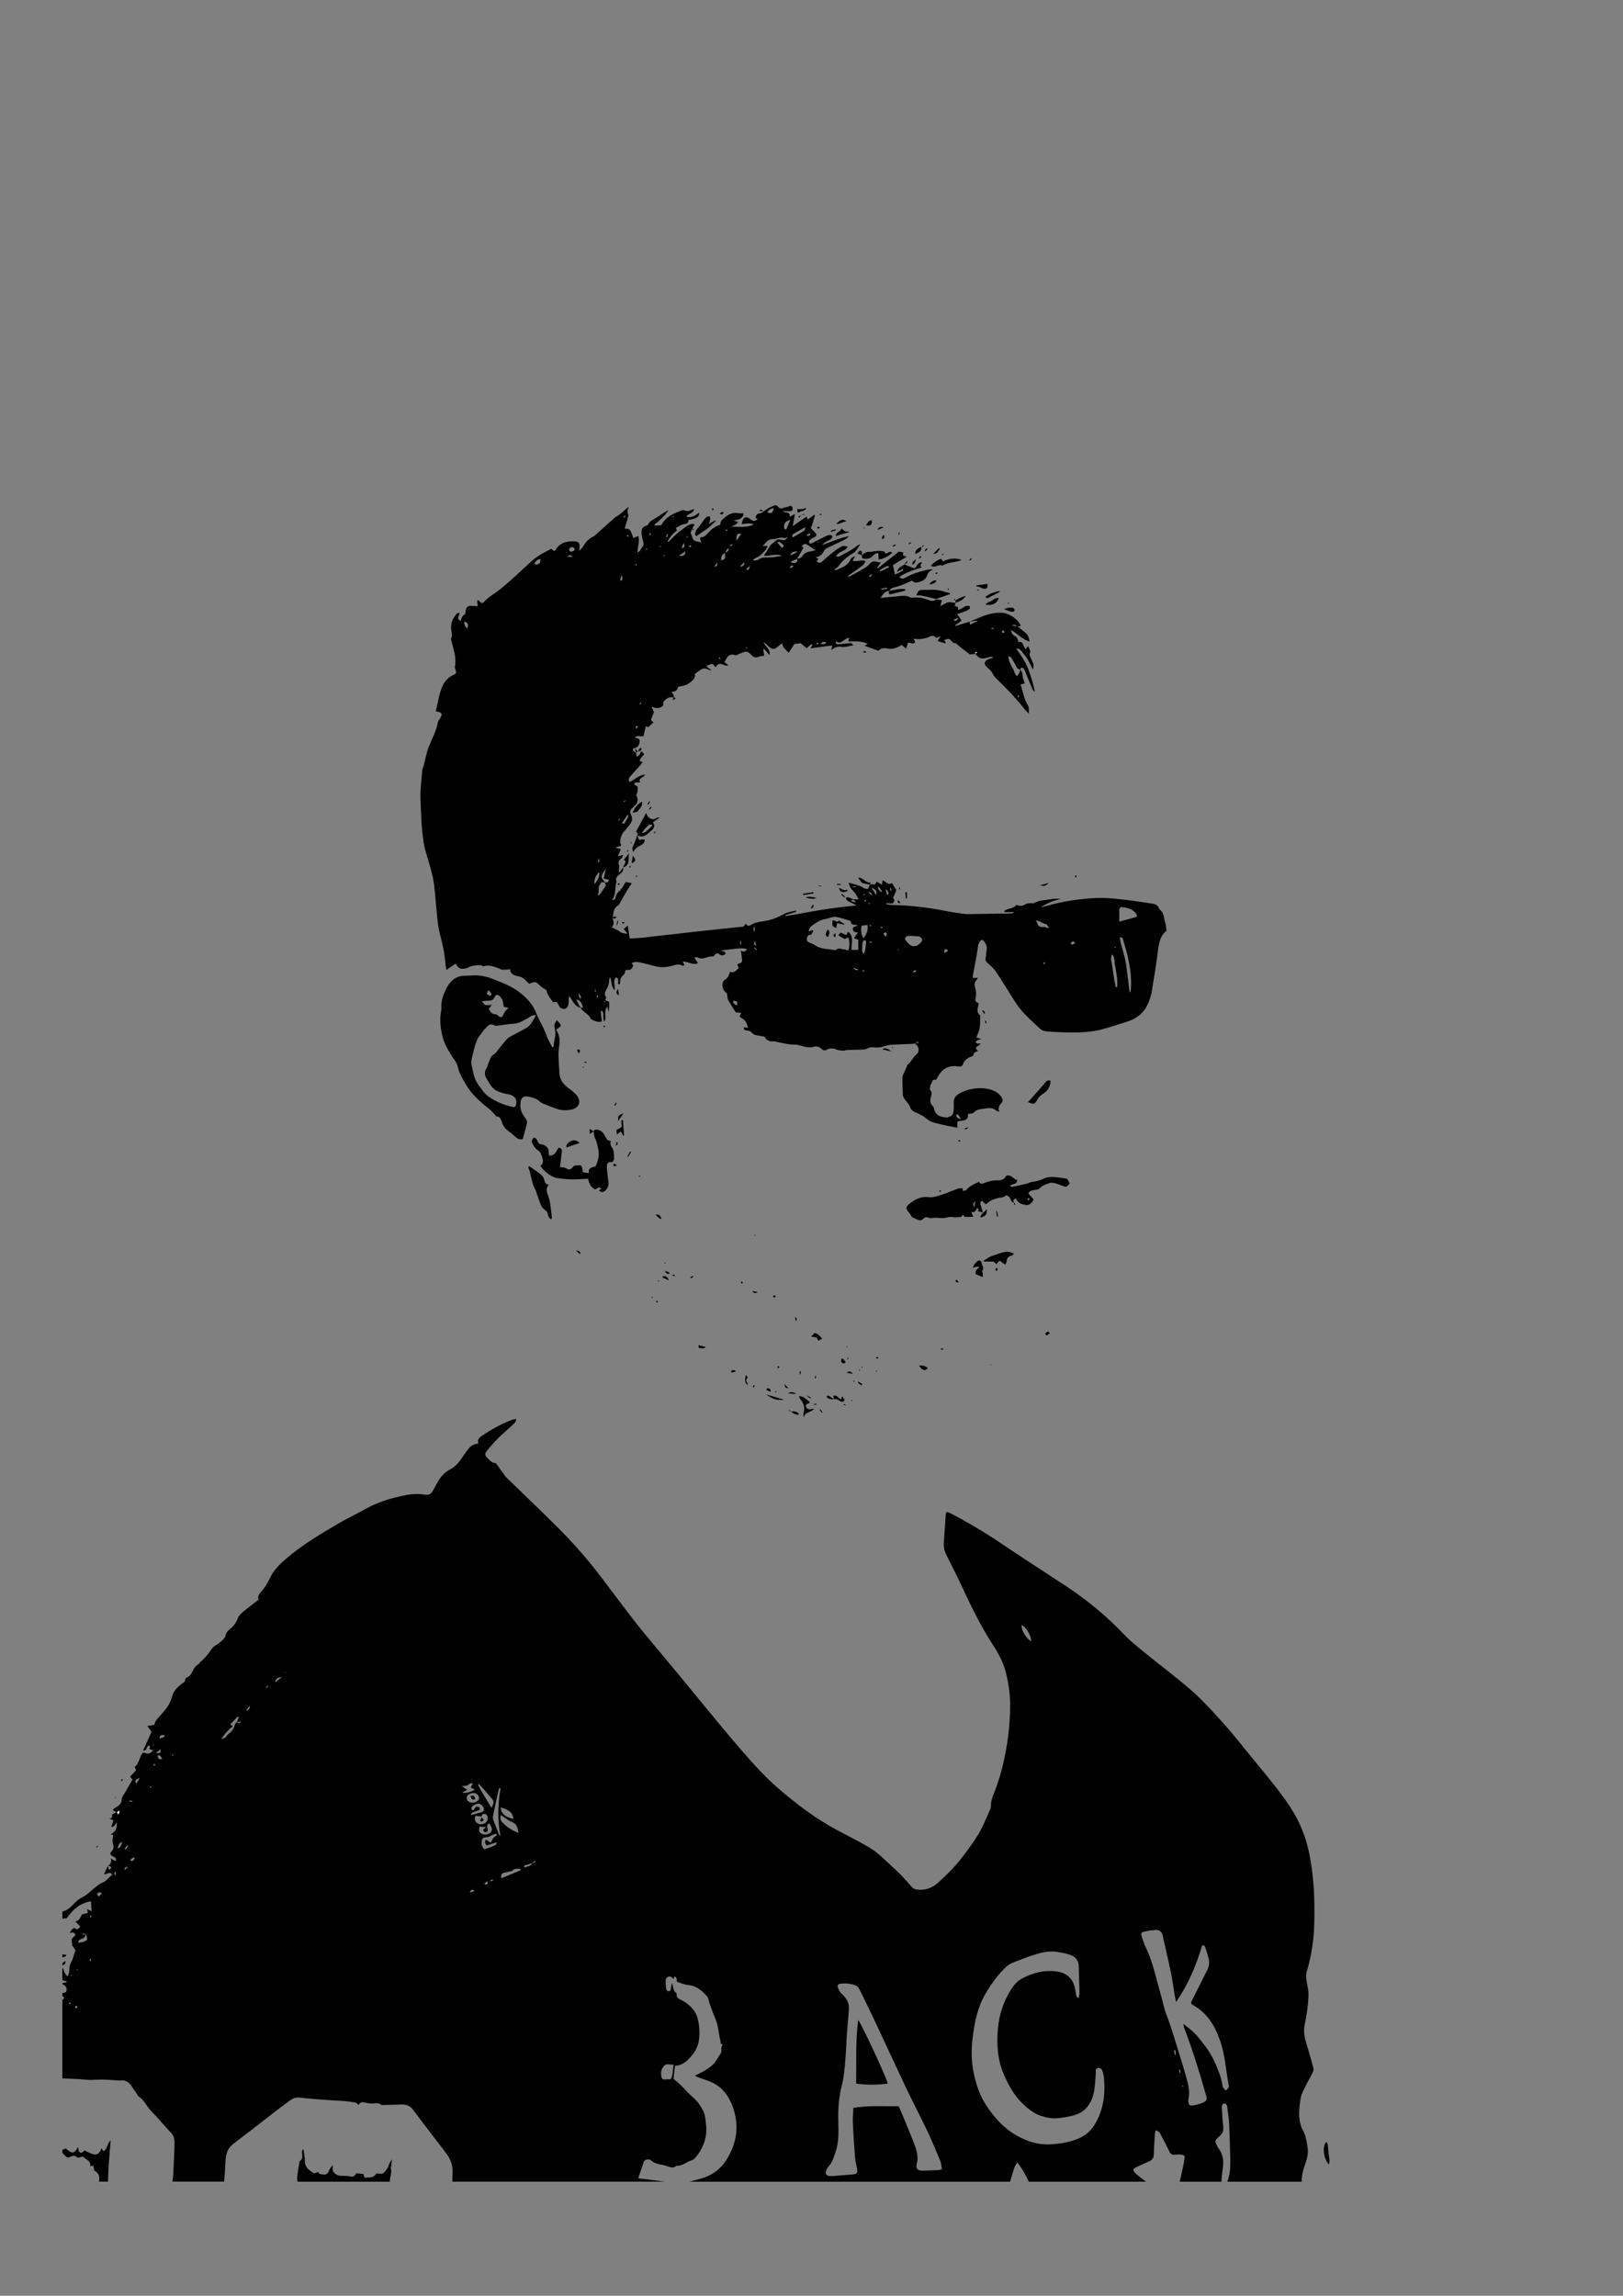 <?xml version="1.0" encoding="UTF-8"?>
<svg id="Vrstva_1" xmlns="http://www.w3.org/2000/svg" viewBox="0 0 595.28 841.89">
  <rect x="0" y="0" width="595.28" height="841.89" fill="#808080" stroke="none"/>
  <defs>
    <style>
      .cls-1 {
        fill: #fff;
      }
    </style>
  </defs>
  <path d="M42.87,664.71c-.49-.32-.98-.64-1.58-1.03.46-.36.75-.66,1.1-.85,1.3-.68,2.24-1.48,2.28-3.17.02-.74.72-1.48,1.13-2.21.9-1.59,1.82-3.17,2.8-4.87-.18-.21-.48-.56-.9-1.05.73-.78,1.43-1.52,2.22-2.36-.14-.32-.31-.74-.52-1.22,1.28-.98,1.61-2.5,2.19-3.88.57-1.34.69-1.56,1.97-1.13,1.2.4,1.78-.24,2.64-1.06-.53-.18-.89-.3-1.32-.45.02-.42.05-.86.08-1.32-1.5-.16-.82,2.21-2.44,1.77,1.03-2.29,2.05-4.56,3.04-6.77-.48-.7-.89-1.32-1.49-2.19,1.05-.15,1.74-.26,2.53-.37.27-1.68,1.61-2.69,2.61-3.92.81-1,1.74-1.92,2.39-3.01.68-1.13,1.23-2.38,1.58-3.66.58-2.08,2.02-3.4,3.64-4.61.54-.4,1.12-.65,1.12-1.5,0-.29.45-.73.77-.84.92-.29,1.26-.96,1.68-1.74.58-1.09,1.09-2.31,2.35-2.92.34-.16.48-.7.8-.95,1.76-1.38,3.01-3.15,4.29-4.96.65-.93,1.95-1.37,2.85-2.16.86-.77,1.87-1.42,2.12-2.76.13-.69.68-1.42,1.25-1.87,1.46-1.17,2.56-2.48,3.21-4.29.32-.9,1.19-1.67,1.96-2.32,1.8-1.52,3.7-2.94,5.67-4.49-.53-1.01.05-1.89.72-2.61,1.5-1.64,2.58-3.52,3.52-5.49,1.49-3.11,4-5.34,6.54-7.47,5.97-5.01,12.68-8.93,19.39-12.83,2.98-1.73,6.14-3.17,9.14-4.87,4.45-2.51,9.24-3.9,14.2-4.92,2.35-.48,4.67-.65,7.04-.31,2.08.29,2.61-.03,3.63-1.91.64-1.17,1.26-2.35,1.97-3.48.98-1.56,2.25-2.87,3.9-3.73,1.89-.98,3.28-2.45,4.42-4.22.43-.66.9-1.29,1.35-1.94,1.15-1.66,2.28-3.34,4.76-3.37-.47-1.38.18-2.13,1.15-2.78,3.63-2.45,7.42-4.61,11.56-6.08.32-.11.68-.11,1.13-.18.01.94-.56,1.48-1.02,1.93-1.74,1.67-3.62,3.19-5.34,4.89-1.54,1.53-3.03,3.14-4.36,4.85-.91,1.16-.76,1.64.27,2.69.75.77,1.42,1.69,2.66,1.76.2.01.45.2.59.38.89,1.21,1.75,2.45,2.64,3.66.35.49.69,1,1.12,1.42,6.6,6.43,13.29,12.76,19.78,19.29,3.71,3.73,7.23,7.66,10.58,11.72,3.66,4.43,7.02,9.11,10.51,13.67,2.76,3.6,5.45,7.25,8.31,10.77,4.24,5.22,8.61,10.33,12.89,15.51,5.36,6.49,10.66,13.03,16.05,19.5,4.93,5.9,9.85,11.8,15.16,17.39,4.32,4.55,9.1,8.53,14.05,12.32,4.86,3.72,9.99,7.05,15.45,9.85,3.45,1.77,6.87,3.61,10.22,5.55,3.11,1.81,5.56,4.47,8.23,6.84,2.66,2.36,5.07,4.99,7.38,7.7.35.41.98.69,1.53.79,3.1.59,5.82-.44,8.07-2.45,3.56-3.2,6.91-6.64,9.76-10.51,1.79-2.43,3.58-4.89,5.14-7.47,1.21-2,2.08-4.2,3.08-6.32.33-.71.61-1.45.91-2.17.18-.45.5-.91.48-1.35-.14-2.79,1.28-5.12,2.12-7.63.74-2.23,1.48-4.48,2.04-6.76,1.89-7.68,2.95-15.47,2.88-23.4-.04-4.02-.64-7.97-1.67-11.86-.93-3.5-2.62-6.66-4.59-9.66-4.16-6.36-7.54-13.14-10.73-20.02-1.96-4.23-4.03-8.42-6.16-12.57-.8-1.56-1.33-3.07-1.18-4.84.28-3.44.47-6.89.71-10.33.02-.28.16-.56.31-1.05.56.19,1.08.28,1.53.52,6.18,3.25,12.19,6.76,17.98,10.67,7.89,5.32,15.89,10.48,23.85,15.7,7.99,5.24,15.33,11.25,21.92,18.2,2.36,2.49,5.11,4.63,7.78,6.81,5.64,4.6,11.5,8.93,16.96,13.72,3.9,3.43,7.4,7.34,10.9,11.2,3.05,3.36,5.93,6.89,8.77,10.44,5.56,6.95,11.52,13.59,16.43,21.06,3.37,5.14,5.6,10.67,6.86,16.71,1.8,8.62,2.11,17.28,1.88,26.05-.16,6.01-1.04,11.81-2.77,17.53-.28.94-.18,2.03-.07,3.04.18,1.62.69,3.23.72,4.84.04,1.98-.18,3.99-.43,5.96-.25,1.98-.63,3.95-1.01,5.91-.44,2.28.01,4.44.69,6.61.9,2.89,1.68,5.82,2.51,8.73.26.89-.06,1.64-.48,2.41-1.08,1.97-2.15,3.94-3.12,5.96-.49,1.03-.94,2.14-1.1,3.25-.42,3.06-.81,6.14,0,9.2.15.58.32,1.19.63,1.69,1.26,2.08,1.63,4.43,1.99,6.76.3,1.94-.08,3.86-.73,5.72-.79,2.24-1.52,4.49-1.39,6.91h-27.3c.91-2.49,1.11-5.09,1.07-7.69-.07-4.48-.21-8.96-.42-13.43-.1-2.05-.42-4.09-.68-6.14-.09-.66-.28-1.45-1.14-1.38-.87.07-.88.85-.84,1.55.15,2.24.16,4.49.48,6.7.25,1.73-.33,2.9-1.61,3.95-1.52,1.26-1.55,1.65-.58,3.39.15.26.27.55.45.79,1.8,2.34,1.99,4.97,1.53,7.77-.24,1.48-.3,2.99-.45,4.49h-15.29c.17-.7.36-1.4.51-2.11.44-2.12.95-4.24,1.26-6.38.16-1.08-.26-1.4-1.35-1.45-.72-.03-1.46-.05-2.18.04-1.07.14-1.64-.29-2.09-1.26-.94-2.03-2-4-3.04-5.99-.39-.74-.78-1.51-1.99-1.66-.09.6-.23,1.16-.26,1.73-.14,2.35-.31,4.7-.35,7.05-.02,1.27-.57,2.03-1.67,2.53-1.54.69-3.07,1.41-4.61,2.11-1.49.67-1.58,1.16-.41,2.36.33.34.72.64,1.1.94.9.71,1.81,1.4,2.71,2.1h-42.95c-1.22-2.36-2.33-4.78-4.28-7.08-.46.81-.87,1.33-1.06,1.92-.57,1.7-1.05,3.44-1.57,5.16h-117.56c1.33-.36,2.65-.74,3.98-1.09,3.92-1.03,7.12-3.23,9.31-6.55,4.11-6.24,5.1-13.01,2.46-20.11-1.54-4.13-4.14-7.37-8.38-9.04-1.4-.55-2.84-1-4.25-1.52-.35-.13-.68-.35-1.13-.59,1.52-.79,2.9-1.4,4.16-2.2,1.06-.68,2.1-1.47,2.93-2.41.87-.98,1.39-2.27,2.22-3.3.84-1.05-.13-2.46.86-3.42,0,0-.12-.22-.18-.22-.88.06-.52-.66-.62-1.04-.7-2.75-.75-5.64-1.89-8.3-.76-1.78-1.4-3.6-2.07-5.42-.33-.9-.36-2.03-.94-2.71-1.81-2.14-3.89-3.92-6.93-4.21-1.39-.13-2.74-.74-4-1.1-.47-.72.1-1.81-1.05-2.02-.15.4-.29.74-.33.86-.48-.33-.91-.87-1.36-.88-.75-.02-1.46.49-1.52,1.29-.07,1.07.01,2.17.18,3.23.16.97.82,1.05,1.6.64.15-.97.29-1.87.43-2.78.7,1.28.32,2.85,1.73,3.71.07.04.09.23.07.34-.19,1.23.62,1.66,1.54,2.11,2.07,1.02,3.86,2.47,5.1,4.4,1.01,1.57,1.37,3.45,1.59,5.33.44,3.79.02,7.44-2.46,10.46-1.61,1.95-3.38,3.94-6.39,4-.19,1.71-.38,3.43-.53,4.81.99.84,1.75,1.41,2.42,2.07,1.68,1.66,3.22,3.47,5.01,4.99,1.48,1.26,2.42,2.82,3.34,4.45.9,1.58.91,3.32,1.13,5.07.55,4.21-.62,7.9-3.02,11.26-.59.83-1.4,1.83-2.29,2.07-1.91.51-3.39,2.17-5.52,1.99-1.14,1.04-2.41.48-3.51.09-1.9-.68-4.06-.53-5.74-2.03-.87-.77-2.41-.39-2.7.41-.72,1.97-1.34,3.98-2.05,6.11,1.68.2,3.1.37,4.52.55,1.73.22,3.45.45,5.18.68h-77.89c.02-.91-.02-1.82.06-2.73.24-2.85-.57-5.38-2.29-7.64-4.07-5.34-8.18-10.64-12.21-16.01-1.06-1.41-2.4-1.93-4.05-1.93-.42,0-.85.03-1.27.05-2.02.05-4.05.1-6.07.15-.11,0-.24-.06-.32-.13-.9-.77-1.97-.48-2.97-.44-.78.03-1.48,0-2.26-.19-1.01-.24-2.32-.71-3.01.75-.76-.84-.75-.85-1.92-1.02-1.2-.17-2.4-.35-3.6-.44-2.82-.21-5.64-.33-8.45-.55-2.59-.2-5.18-.44-7.77-.71-1.3-.14-2.41.32-3.4,1.04-2.29,1.66-4.54,3.38-6.78,5.11-4.72,3.64-9.39,7.33-14.15,10.92-2,1.51-2.54,3.57-2.72,5.85-.11,1.38-.14,2.76-.24,4.14-.08,1.26-.2,2.52-.3,3.77h-18.93c.11-1.08.26-2.15.31-3.24.17-3.56.36-7.13.43-10.7.03-1.43-.14-2.84-1.29-3.99-1.4-1.41-2.66-2.96-4-4.44-1.33-1.48-2.73-2.9-4.01-4.41-1.3-1.54-2.14-3.47-3.98-4.55-.18-.11-.24-.41-.37-.6-.71-1.04-1.44-2.06-2.12-3.12-1.02-1.58-2.39-2.32-4.29-2.04-.41.06-.84-.06-1.27-.08-2.23-.1-4.46-.33-6.68-.24-1.51.06-2.98.19-4.52.02-2.85-.31-5.74-.33-8.61-.47,0-9.58,0-19.17,0-28.75.85-.72.85-.79,0-1.46v-1.09c.6-.23,1.52.03,1.57-1.06.05-1.04-.42-1.73-1.57-2.22,0-.12,0-.24,0-.36.51-.09,1.02-.17,1.52-.26.02-.13.04-.25.05-.38-.53-.15-1.05-.3-1.58-.45,0-1.46,0-2.91,0-4.37.15.09.43.18.44.27.04,1.13.76,1.87,1.49,2.78.99-1.61.33-3.42,1.18-4.96.82-1.48,1.19-3.21,1.7-4.69-.47-.7-.83-1.24-1.19-1.78-.07-.81-.13-1.61-.19-2.32.51-.55.99-1.06,1.41-1.52-.49-1.15-1.25-.92-2.12-.7.4-.75.82-1.41,1.41-1.79.22-.15.86.33,1.34.54.32-.3.71-.66,1.17-1.09-.66-.66-1.26-1.28-1.86-1.89,0,0-.05.05-.05.05,1.56-.28,1.95-1.66,2.49-2.64.84-.22,1.51-.4,2.18-.57-.12-.54-.2-.89-.31-1.36.6.29,1.01.48,1.63.77-.07-1.33-.13-2.44-.2-3.65-4.07.65-6.7,3.11-8.95,6.25-.49.03-1.03.06-1.57.09,0-.85,0-1.7,0-2.55,1.31-.33,2.35-.93,3.34-1.96,1.2-1.25,2.4-2.55,4.11-3.36,1.61-.77,2.89-2.22,4.34-3.34.9-.69,1.77-1.52,2.8-1.91,1.64-.61,2.47-2.02,3.81-3.06-.44-.29-.78-.51-.95-.63-.69.23-1.24.41-1.8.6-.09-.1-.18-.2-.28-.3.45-.93.9-1.86,1.36-2.79.12.43.24.86.43,1.55.42-.46.63-.7.85-.94-.2-.18-.38-.43-.62-.53-.2-.09-.47-.02-.71-.03.91-.57,1.53-1.3,1.13-2.81.72.46,1.12.71,1.51.95.63-.48.42-.91.01-1.25-.32-.26-.74-.4-1.1-.63-.6-.39-.86-.97-.29-1.5.87-.82,1.04-1.79.68-2.8-.41-1.14-.04-2.22.04-3.36-.3-.07-.55-.13-.95-.22,1.91-.97,2.56-2.45,2.19-4.44-.51.67-.63,1.69-1.92,1.7.25-.79.5-1.53.77-2.39-.48-.22-.89-.4-1.55-.7,1.51.06.91-.97,1.1-1.5.6-.29,1.15-.55,1.7-.81.13.22.25.44.45.79.22-.36.38-.54.45-.76.04-.13-.05-.31-.12-.66-.34.31-.58.53-.81.74ZM195.28,683.15c-.79.26-1.56.68-2.36.75-.9.08-.53.61-.61,1.03.99-.63,2.47-.4,2.93-1.81.55.02,1.09.02,1.07-.84-.34.29-.69.58-1.03.87ZM31.44,709.14h-1.43c.78.61,1.11.28,1.45-.04-.07.99-.53,1.62-1.54,1.9-.6.17-1.21.5-1.22,1.44,1.23-.22,2.43-.19,3.28-1.26-.05-.36-.08-.72-.16-1.06-.09-.34-.24-.67-.37-.99ZM86.9,631.55c.6.65,1.09.26,1.54-.34-.53.13-1.06.26-1.59.39.25-.63.5-1.26.75-1.88-.13-.08-.26-.16-.39-.24-.91.94-1.82,1.88-2.76,2.85.42.32.63.48.94.71-1.67,1.31-3,2.83-4.25,4.68q1.42-.27,1.95-1.04c.17-.24.32-.53.54-.7,1.24-.95,2.25-2.03,2.53-3.66.05-.29.47-.51.72-.77ZM395.66,732.68c.1-.72.29-1.4.27-2.08-.06-3.15-.2-6.3-.26-9.45-.04-2.17-1.16-3.57-3.09-4.26-1.41-.51-2.92-.78-4.4-1.05-2.75-.5-5.46-.01-8.06.75-2.99.87-5.89,2.07-8.8,3.21-.82.32-1.63.83-2.27,1.44-3,2.86-5.39,6.2-7.51,9.74-3.01,5.05-4.11,10.73-4.81,16.42-.54,4.38-.49,8.8.49,13.2.89,4.01,2.17,7.86,4.39,11.27,2.88,4.43,6.32,8.37,11.03,11.11,4,2.32,8.14,3.63,12.78,3.36,2.98-.17,5.87-.58,8.71-1.57,3.09-1.07,5.61-2.74,7.33-5.58,3.22-5.3,4.03-11.08,3.45-17.14-.07-.78-.26-1.55-.47-2.31-.23-.8-.67-1.53-1.63-1.4-1.14.15-.82,1.13-.89,1.88-.21,2.34-.24,4.73-.71,7.02-.83,4.03-3.01,7.17-7.14,8.41-2,.6-4.12.9-6.21,1.11-2.05.2-4.06-.2-6.04-.85-2.62-.86-4.67-2.53-6.6-4.36-3.07-2.91-5.12-6.51-6.85-10.36-2.5-5.55-2.86-11.37-2.35-17.25.46-5.17,2.03-10.08,4.89-14.5,1.07-1.66,2.34-3.08,4.11-3.99,3.85-1.98,7.89-3.08,12.26-2.54,3.26.4,5.68,1.97,6.75,5.2.3.91.37,1.89.58,2.84.14.61-.06,1.39,1.04,1.74ZM329.61,772.35c.53,1.23,1.03,2.33,1.49,3.44,1.31,3.18,2.65,6.35,3.9,9.56,1.01,2.58,2,5.16,1.27,8.07-.47,1.84.29,2.6,2.2,2.57,2-.03,3.99-.12,5.99-.22.27-.01.54-.19,1.01-.36-.2-1.03-.23-2.09-.61-3.01-1.52-3.7-3.06-7.39-4.77-11-2.44-5.14-5.1-10.18-7.55-15.32-3.8-7.99-7.48-16.03-11.24-24.04-1.8-3.84-3.66-7.66-5.54-11.46-.42-.85-.89-1.97-1.63-2.32-1.87-.88-3.96-1.06-6.04-.78-.62.08-1.01.55-.82,1.18.2.67.51,1.33.9,1.91.33.49.88.83,1.28,1.28,1.21,1.33,2.01,2.78,1.89,4.72-.11,1.86-.21,3.71-.41,5.58-.47,4.44-.51,8.93-.89,13.39-.27,3.12-.52,6.3-1.3,9.32-1.12,4.34-1.38,8.69-1.27,13.13.1,3.8.25,7.63-1.06,11.32-.64,1.82-1.13,3.7-2.52,5.16-.36.38-.62.9-.82,1.39-.51,1.28-.07,1.99,1.27,2.11.42.04.85.02,1.27,0,2.29-.18,4.59-.4,6.88-.56,1.79-.13,2.13-.49,1.84-2.24-.23-1.37-.62-2.73-.73-4.11-.33-4.22-.61-8.45-.8-12.69-.08-1.79.12-3.6.2-5.39,5.6-.95,11.03-.53,16.62-.6ZM431.36,734.12c-.23-1.09-.38-1.73-.49-2.38-.46-2.75-.82-5.52-1.38-8.24-.94-4.57-2.01-9.11-3.04-13.65-.33-1.45-1.14-2.21-2.52-2.12-1.38.09-2.77.3-4.13.58-1.21.25-1.4.58-1.04,1.81.41,1.39.89,2.78,1.52,4.08,2.59,5.33,3.71,11.13,5.34,16.76.77,2.66,1.23,5.4,2.26,8.02,1.28,3.26,2.3,6.63,3.35,9.98,1.36,4.33,2.7,8.66,3.92,13.03.7,2.5,1.39,5.04.75,7.69-.08.34-.05.73-.01,1.09.11,1.05.47,1.46,1.53,1.33,1.07-.12,2.13-.44,3.15-.8,2.09-.73,2.29-1.13,1.7-3.22-2.35-8.28-4.89-16.5-7.98-24.54-.11-.28-.11-.61-.24-1.36,1.59,1.3,2.94,2.23,4.07,3.37,1.18,1.19,2.17,2.59,3.24,3.9,1.81,2.21,3.26,4.65,4.41,7.26,1.12,2.56,2.13,5.15,2.6,7.92.06.35.14.74.34,1.03.26.37.64.64.97.95.32-.39.7-.75.95-1.18.13-.23.06-.6,0-.89-1.02-5.47-1.29-11.08-3.19-16.39-1.89-5.28-4.6-9.87-9.64-12.74-1.13-.64-1.12-.81-.51-2.03,1.83-3.62,3.66-7.25,5.48-10.88.68-1.35.91-2.77.54-4.24-.32-1.29-.73-2.57-1.13-3.84-.16-.5-.3-1.08-1.25-1.05-2.12,7.18-4.98,14.1-9.55,20.75ZM183.59,655.79c-.12,0-.24-.02-.37-.03-.08.07-.23.13-.24.21-.73,3.28-1.46,6.57-2.14,9.86-.1.51-.06,1.11.11,1.6.66,1.81,1.39,3.6,2.12,5.38.07.18.31.28.48.42-1.15-5.85-.95-11.64.04-17.45ZM246.02,762.43c1-1.64.63-3.46,1.06-5.27-.98-.07-1.69-.16-2.4-.15-.33,0-.73.15-.96.37-1.28,1.2-1.48,2.83-1.09,4.34.37,1.43,1.86.58,2.84.81.11.02.23-.04.55-.1ZM190.23,672.14c-.17-.68-.26-.95-.31-1.24-.24-1.41-.93-2.34-2.36-2.86-1.1-.4-2.04-1.24-3.05-1.88-.26-.17-.52-.35-.83-.56-.29,1.03-.15,1.85.45,2.52,1.58,1.78,3.49,3.07,6.1,4.02ZM182.26,672.97c-.07-.17-.14-.34-.21-.52-.65.21-1.4.28-1.91.68-.57.44-1.1.57-1.79.61-1.2.06-1.63.51-1.69,1.69-.06,1.04.15,2.02,1.02,2.75,1.41-.53,2.77-1.01,4.1-1.56.18-.08.22-.5.44-1.05-1.44.47-2.56.83-3.74,1.22-.49-.76-.89-1.38-.18-2.17.22.13.38.2.51.31,1.16.97,1.26.92,1.79-.39.18-.44.65-.77,1.01-1.12.19-.18.43-.3.65-.45ZM175.68,654.21c-.11.11-.22.22-.33.32,1.47,2.85,3.17,5.57,4.93,8.44,1.07-2.29,1.04-2.4-.34-3.9-.9-.98-1.73-2.03-2.6-3.03-.54-.62-1.11-1.22-1.67-1.82ZM174.3,665.93c-.21,1.23-.21,2.16.86,2.71,1,.51,1.99.45,2.91-.22,1.04-.76,1.14-2.37.13-3.14-.24-.18-.8-.12-1.11.03-.25.12-.36.55-.51.8-.75-.06-1.4-.11-2.28-.18ZM179.48,668.61c-1.54.84-.38,1.95-.6,2.86-.48.44-.95.74-1.48.01-.61-.85.66-.76.69-1.45-.77-.08-1.51-.17-2.23-.24-.33,1.62-.1,2.23.93,2.74.9.44,2.56.19,3.2-.61.91-1.15.12-2.13-.51-3.3ZM172.64,665.63c1.69-.46,3.08-.79,4.42-1.24.24-.08.46-.69.43-1.02-.08-.85-1.01-1.79-1.73-1.9-.83-.14-2.33.5-2.71,1.2-.34.63-.06,1,.59,1.21.53-.53.61-1.65,1.69-1.32.51.16.79.53.55,1.2-.52.17-1.12.3-1.65.55-.49.23-1.21.17-1.58,1.32ZM188.29,666.98c-.27-2.24-1.23-3.11-4.61-4.18-.09,2.04,1.74,3.7,4.61,4.18ZM173.56,661.06c.17-.05.67-.09,1.07-.32.62-.35,1.25-.77,1.02-1.69-.21-.86-.9-1.52-1.76-1.54-.46-.01-.96.07-1.39.25-1.04.43-1.43,1.09-1.26,1.91.19.91.89,1.39,2.33,1.38ZM190.99,685.81c-.05-.16-.1-.33-.16-.49-1.02.04-2.13-.31-2.94.74-.08.11-.32.09-.49.13-.86.19-1.73.38-2.59.58-.98.23-1.09.91-.95,2.04,2.47-1.04,4.8-2.02,7.13-2.99ZM378.19,601.83c.06-2.03-1.84-5.2-3.46-5.91-.26,1.7,1.56,4.93,3.46,5.91ZM173.41,654.06c-.85-.43-1.25.18-1.85.58-.49.33-1.26.23-2.2.35.81.55,1.34.9,1.99,1.33-.73.44-1.21.72-1.83,1.09,1.27.27,3.65-.39,4.71-1.19-1.77-.57-1.78-.6-.81-2.16ZM44.9,675.54q-1.32-.01-1.74,2.27c1.26-.23,1.21-1.32,1.74-2.27ZM60.59,636.42c-1.67-.29-1.75-.25-2.14,1,.9.04,1.55-.28,2.14-1ZM103.41,615.03c-1.7.08-2.28.55-2.53,1.94.94-.72,1.74-1.33,2.53-1.94ZM59.5,645.05c-.47-.5-.45-1.67-1.73-1.24.19,1.01.59,1.59,1.73,1.24ZM51.27,652.08c-1.64.33-1.94.85-1.28,2,.39-.61.79-1.22,1.28-2ZM47.8,682.45q1.83-.12,1.43-1.34c-.65.26-1.31.46-1.43,1.34ZM58.86,641.45c-.57.5-1.03.9-1.7,1.48,1.85-.08,1.86-.09,1.7-1.48ZM37.32,694.29c-.62-.49-1.18-.43-1.62.12-.1.13.06.53.18.76.06.11.31.13.51.2.31-.37.61-.72.92-1.09ZM174.12,693.45c-1.19-1.09-1.32.03-1.81.14l.11.35c.45-.13.91-.26,1.71-.49ZM45.65,677.96c.14.1.29.2.43.31.31-.46.62-.92.93-1.38-.1-.07-.19-.14-.29-.21-.36.43-.72.85-1.07,1.28ZM27.8,736.56c.25-.24.51-.48.76-.72-1.01-.51-1.23-.24-.76.72ZM90.39,627.07c.11.07.22.15.33.22.57-.43,1.02-.93.9-1.81-.41.53-.83,1.06-1.24,1.59ZM47.33,660.23q.49.89,1.43.29c-.54-.11-.98-.2-1.43-.29ZM431.11,751.83l-.54.06c.11.55.22,1.11.33,1.66.12-.02.24-.04.37-.06-.05-.55-.11-1.11-.16-1.66ZM42.45,687.74v-1.58c-.66.64-.74,1.03,0,1.58ZM178.7,689.85c-.44.36-.76.63-1.08.9.11.11.23.22.34.33.52-.08,1.2-.01.73-1.23ZM432.84,759.01c-.15.01-.29.02-.44.04.09.37.18.74.27,1.11.1-.02.19-.04.29-.06-.04-.36-.08-.73-.12-1.09ZM47.02,684.64c-.97-.03-1.34.12-1.36,1.14.51-.43.8-.67,1.36-1.14ZM179.66,689.75c.87.3,1.13-.05,1.15-.67-.38.22-.76.44-1.15.67ZM25.98,734.62c-.18-.13-.31-.31-.41-.29-.13.02-.3.2-.31.33,0,.1.2.31.3.31.13,0,.24-.18.43-.34ZM56.67,646.77c-.17.16-.34.24-.37.37-.03.13.07.29.12.44.16-.11.36-.19.46-.34.04-.06-.11-.26-.21-.47ZM33.38,702.29c-.11.02-.21.03-.32.05l.1.82c.11-.02.22-.04.33-.05-.04-.27-.08-.54-.12-.82ZM32.95,719.13c.13.01.26.03.39.04.02-.3.04-.61.06-.91-.1,0-.21-.02-.31-.02-.05.3-.1.59-.14.89ZM433.87,764.71c-.12.1-.26.18-.25.23.03.14.13.26.19.39.07-.06.21-.13.2-.19-.01-.14-.09-.27-.15-.43ZM98.4,618.28l-.22-.2c-.22.23-.44.46-.66.69.08.07.16.15.24.22.21-.24.43-.47.64-.71ZM104.58,613.16c-.06.08-.13.16-.19.24,0,0,.09.11.12.1.1-.03.19-.08.28-.13-.07-.07-.14-.14-.21-.21ZM56.4,639.88c-.06-.06-.14-.2-.21-.2-.08,0-.15.13-.23.21.08.07.15.15.23.22.07-.08.14-.16.21-.23ZM63.5,643.25c-.09,0-.17,0-.26,0v.69c.07,0,.14,0,.22,0,.01-.23.03-.46.04-.69ZM55.55,655.36c-.17-.16-.27-.29-.39-.34-.06-.02-.26.1-.26.16,0,.14.09.28.14.41.14-.06.28-.13.51-.23ZM28.63,722.51c-.09-.13-.18-.25-.27-.37-.06.08-.16.16-.16.23,0,.1.1.19.15.29.08-.04.15-.09.28-.16ZM26.11,724.6c.07-.08.18-.16.19-.24,0-.09-.09-.19-.15-.28-.09.11-.19.2-.26.32-.01.02.14.13.22.2Z"/>
  <path d="M109.13,800.04c-.06-.52-.22-1.06-.16-1.57.19-1.63.46-3.26.72-4.88.07-.42.09-1.01.36-1.19,1.23-.85.77-2.01.73-3.12-.01-.42.09-.85.48-1.24.19,1.46.55,2.92.55,4.38,0,2.41,1.61,3.51,3.35,4.51.28.16.91-.27,1.51-.48.26.96,1.26.86,2.11.97,1.12.14,1.54-.65,1.93-1.54.31-.7.83-1.3,1.37-1.93-.06,1.09-.33,2.15.67,3.01.63.54,1.21.89,2.07.9,1.31.01,2.63.06,3.91.3,1.21.23,1.53-.73,2.06-1.21.89.11,1.67.21,2.53.32.09.33.21.78.35,1.31,1.64-.16,3.37.27,4.34-1.54,1.02-.09,2.09.53,2.92-.43.62-.73,1.3-1.37,1.56-2.38.22-.84.71-1.61,1.27-2.37-.09.88-.18,1.77-.29,2.65-.02.18-.18.37-.14.52.52,1.72-.39,3.34-.35,5.02h-33.85Z"/>
  <path d="M36.34,800.04c.02-.24.04-.48.07-.72q.24-2.3-1.82-3.33c-.09-.54-.19-1.12-.3-1.76-.42.03-.76.06-1.2.09.33-1.93-1.46-2.27-2.4-3.27-.04-.04-.11-.05-.16-.08-.81-.44-1.57.79-2.52-.07-.6-.54-1.59-.36-2.4.09-.7.39-1.26.07-1.75-.48-.31-.36-.66-.69-.99-1.03,0-.36,0-.73,0-1.09.43-.17.85-.33,1.28-.5,2.28,2.03,3.11,1.96,4.43-.53.09.31.18.49.19.67.02.74.27,1.42,1.06,1.41.39,0,.77-.55,1.18-.87.65.33,1.36.74,2.12,1.06,2.23.93,3.29.43,4.11-1.86.24.37.49.76.75,1.15.31-.31.72-.58.92-.96.34-.63.53-1.35.84-2,.17-.35.46-.63.85-1.16-.45,5.27-.89,10.24-1,15.23h-3.28Z"/>
  <path d="M22.87,716.69c.46.06.92.12,1.49.2-.26.9-1.01.66-1.49.89,0-.36,0-.73,0-1.09Z"/>
  <path d="M22.87,719.97c.29-.26.58-.52,1.01-.9.39,1.22-.39,1.37-1.01,1.63,0-.24,0-.49,0-.73Z"/>
  <path d="M312.79,329.75c.58.03,1.16.05,2.18.1-.67-1.13-1.01-2.06-1.64-2.7-.92-.94-1.83-1.82-2.01-3.46.86.24,1.68.44,2.48.7.84.27,1.77.46,2.47.95.7.5,1.34.72,2.16.57.21-.5.41-.99.62-1.49l-.05.04c.41-.08.89-.35,1.21-.21.91.39.93-.44,1.38-.92.54.32,1.08.64,1.86,1.11.1-.61.17-1.08.26-1.59,1.16.27,1.95,1.99,3.45.96.56.91,1.06,1.72,1.62,2.62-.39.91-.81,1.9-1.24,2.92.76.64.53,1.28-.16,1.97-.73-.03-1.49-.07-2.26-.11-.02.13-.03.25-.05.38.68.09,1.36.24,2.04.26,6.56.18,13.05.86,19.48,2.16,2.25.46,4.54.75,6.82,1.09.54.08,1.09.11,1.63.11,5.26-.07,10.53-.15,15.79-.24.38,0,.75-.11,1.12-.5h-3.51c-.03-.14-.07-.29-.1-.43,1.34-1.05,3.4-.73,4.48-2.21,1.25.52,2.28.48,3.36-.28.52-.37,1.38-.27,2.09-.35.29-.03.66.15.87.03,1.93-1.19,4.16-1.1,6.28-1.48,1.26-.23,2.57-.21,3.89-.08-2.79.41-5.28,1.55-7.64,3.08.79-.2,1.58-.39,2.36-.6,6.16-1.72,12.46-2.66,18.83-2.86,3.25-.1,6.53.32,9.79.67,3.37.37,6.72.95,10.08,1.42,1.03.14,1.85.51,2.29,1.53.12.27.28.57.51.75,1.48,1.2,1.33,3.04,1.83,4.62.28.88.32,1.83.51,3.02-2.69,2.09-2.93,5.43-3.35,8.77-.58,4.63-1.38,9.22-2.12,13.83-.1.65-.36,1.28-.53,1.93-1.22,4.43-3.95,7.42-8.39,8.79-1.8.55-3.57,1.17-5.37,1.7-2.03.6-4.05,1.3-6.13,1.65-4.8.81-9.66.74-14.51.49-1.33-.07-2.67-.11-3.99-.31-.67-.1-1.44-.37-1.92-.82-2.47-2.33-5.08-4.55-7.21-7.17-2.13-2.61-3.76-5.62-5.6-8.46-1.28-1.98-2.47-4.02-3.85-5.92-.73-1.01-1.78-1.79-2.71-2.65-.57-.53-.91-1.03-.66-1.89.22-.74.08-1.58.26-2.33.41-1.73-.11-3.09-1.46-4.3-1.01.37-1.38,1.22-1.56,2.19-.21,1.13-.33,2.28-.53,3.41-.47,2.61-.97,5.22-1.45,7.84-.03.16.05.34.09.63.52-.05,1.01-.09,1.73-.16-.22.44-.29.74-.48.93-.84.86-.74,1.78-.44,2.86.27,1.01.42,2.16.24,3.17-.29,1.63-.42,1.61,1.05,2.48-.19,1.49-1.13,3.02.44,4.32.04.04.09.1.09.15-.05,1.53.04,3.07-.19,4.57-.18,1.13-.76,2.2-1.22,3.44.43.15.94.32,1.86.63-.74.18-1.14.19-1.44.38-.31.19-.53.54-.79.81.33.16.65.4.99.46.24.04.53-.15.95-.01-.21.22-.4.48-.65.64-1.33.84-1.34.83-.34,2.13-.41.16-.92.22-1.2.5-.32.32-.45.84-.65,1.27-1.67.51-3.05,1.35-3.68,3.08-.25.69-.89.85-1.49.75-3.22-.54-5.7.54-7.37,3.25-.29.48-.55.97-.92,1.62-.19.01-.76-.11-1.09.12-.33.23-.43.8-.63,1.22-.16.33-.38.64-.44.98-.08.5-.27,1.24-.02,1.49.78.77.52,1.59.28,2.36-.4,1.31-.46,2.47.66,3.49.24.22.38.61.45.95.46,2.09,1.88,2.97,3.88,3.16.36.03.73.1,1.07.02,1.54-.34,2.13-1.03,2.25-2.64.07-.9.1-1.82.05-2.72-.08-1.28.44-2.27,1.43-2.97,3.62-2.58,10.35-3.28,14.19-.92.7.43,1.35,1.05,1.82,1.73.52.75.73,1.6-.11,2.45-.72.74-1.16,1.69-.63,3-.53-.18-.92-.2-1.14-.4-1.11-1-2.44-1.07-3.76-.81-1.54.31-3.25.12-4.5,1.55-.37.42-1.33.33-2.13.5.33,2.88-2.2,2.25-3.87,2.73v2.28c-.43-.07-.71-.1-.99-.16-1.71-.33-3.45-.65-5.11-1.07-1.66-.42-3.51-.64-4.99-1.91-1.22-1.04-2.69-1.88-4.19-2.45-1.04-.39-1.81-1.13-2.04-1.89-.42-1.36-1.51-2.12-2.15-3.23-.21-.36-.47-.74-.49-1.13-.11-2.17-.22-4.34-.16-6.5.02-.79.51-1.58.82-2.35.27-.67.58-1.33.87-1.99.05-.11.03-.28.11-.34,1.26-.95,1.9-2.41,2.94-3.5.5-.52,1.12-.87,1.17-1.66.06-.9-.22-1.67-.89-2.28-.18-.16-.36-.33-.53-.49.46-.05.93-.1,1.39-.15-.06-.17-.11-.33-.17-.5-.39.23-.78.46-1.18.69-.23.06-.46.17-.7.18-2.78.13-5.56.17-8.32.38-1.12.09-2.2.57-3.31.81-.57.12-1.18.21-1.76.15-1.23-.13-2.41-.18-3.54.46-.26.15-.57.26-.86.27-2.16.08-4.32.12-6.48.2-.35.01-.7.26-1.04.23-.89-.06-1.86-.03-2.64-.38-1.31-.58-2.46-.62-3.72.08-.68.38-1.38.15-1.96-.43-.79-.78-1.64-.97-2.8-.69-1.33.32-2.71.22-4.1-.24-1.08-.35-2.22-.63-3.48-.6-1.83.03-3.67-.55-5.5-.87-.53-.09-1.07-.32-1.59-.28-1.55.11-2.73-.39-3.3-1.74-1.21-.2-2.29-.34-3.34-.57-.39-.09-.83-.31-1.08-.61-.59-.7-1.24-1.07-2.19-1.06-.55,0-1.06-.29-.98-1.19.49.06.97.12,1.57.19-.36-.88-.56-1.81-1.08-2.49-.47-.63-1.29-1-2.07-1.57.13-.31.29-.72.58-1.4-.83-.08-1.5-.15-2-.2-.96-1.55-1.94-2.99-2.76-4.52-.3-.56-.25-1.32-.41-2.35.02.02-.22-.23-.5-.45-1.42-1.12-1.71-3.81-.2-4.7,1.2-.71,1.38-1.72,1.8-2.88,1.48.66,2.19-.44,3.13-1.33-.14-.39-.29-.82-.47-1.31.12-.08.24-.22.39-.26,1.21-.37,1.42-.57,1.33-1.72-.08-1.01-.27-2.01-.43-3.16.85.54,1.63.64,2.27-.51-1.67-.46-3.21-.26-4.75-.08-1.55.18-3.11.37-4.75.57.57.5,1.68.12,1.61,1.36-.71.39-1.45.73-2.25.07-.66-.55-1.19-.43-1.71.19-.19.23-.46.62-.63.59-1.89-.31-3.64,1.48-5.59.36-.26-.15-.68-.02-1.29-.02.5.78.87,1.35,1.37,2.14-2,.83-3.65-.72-5.59-.6.24.49.41.83.62,1.28-.3.11-.59.32-.7.25-1.42-.96-2.81-.21-4.16.1-1.87.43-3.71.59-5.57.13-1.87-.47-3.73-.99-5.61-1.4-1.04-.23-2.14-.45-3.33.2.23.33.41.59.65.95-.49.77-.78,1.86-2.21,1.48-.23-.06-.86.37-.84.53.1,1.16-.96,1.5-1.39,2.26-.41.72-.39,1.68-.57,2.56-.65.11-.66-.31-.6-.78.09-.72.2-1.45-.77-1.78-1.26,1.37-.22,2.98-.49,4.66-1.47-1.46-.97-3.24-1.7-4.79-.11.4-.33.79-.33,1.19.02,1.32-.45,2.48-1.09,3.59-.47.82-.78,1.59-.09,2.52.21.28-.12.96-.21,1.46-.18.06-.37.13-.55.19.11.11.22.22.34.33.05-.19.11-.38.16-.57,1.3.11,1.5.24,1.5,1.22,0,.95-.07,1.91-.27,2.9-.11-.56-.22-1.12-.39-1.96-1.66,1.73-.13,3.8-1.16,5.5-.77-1.33.14-2.91-.9-3.97-.14.02-.29.04-.43.06.14,1.25.28,2.51.43,3.85-1.51.38-2.73-.14-3.91-.84-.05-.03-.13-.05-.15-.09-.72-1.89-2.87-2.47-3.81-4.16.28,0,.56,0,.97,0-.4-1.28-.59-2.53-2.49-3,.33.72.48,1.13.69,1.51.28.52.59,1.03.89,1.54-1.88-.39-2.65-1.95-3.54-3.37-.18-.29-.29-.62-.71-.9-.03.31-.07.63-.09.94-.06.83.04,1.7-.22,2.46-.18.54-.81,1.25-1.3,1.29-.79.07-1.65-.29-2.09-1.16-.77-1.54-.78-1.54-2.13-1.27-.68-.99-1.37-1.88-1.92-2.85-.31-.55-.4-1.23-.51-1.6-.88-.59-1.7-.98-2.32-1.59-1.68-1.63-1.85-1.7-3.97-.72-.16-.13-.36-.26-.52-.42-1.08-1.09-2.01-2.2-3.8-2.43-1.16-.15-2.63-.75-2.77-2.51-.6.07-1.07.17-1.54.17-.66,0-1.41.1-1.95-.18-1.36-.71-2.8-1.09-4.27-1.31-.65-.1-1.36.15-2.25.27-.31-.48-.91-.44-1.69-.41-1.37.05-2.61.26-3.79.93-.26.14-.58.18-.87.24-1.81.38-2.63-.03-3.57-1.77-1.05.72-2.1,1.44-3.38,2.32-.15-.76-.29-1.21-.32-1.65-.27-3.89-1.02-7.67-2.06-11.43-.61-2.2-.81-4.53-1.06-6.81-.39-3.55-.61-7.12-1.01-10.68-.2-1.8-.56-3.6-1.01-5.35-.66-2.58-1.49-5.11-2.21-7.68-.28-.99-.53-1.99-.69-3-.82-5.46-.98-10.96-1.17-16.48-.12-3.5.45-6.87.68-10.3,0-.06,0-.12.03-.18,1.03-2.71,1.26-5.63,2.35-8.35,1.17-2.9,2.73-5.67,3.29-8.8.1-.56.55-1.06.87-1.58.93-1.52.67-2.09-1.1-2.44-.17-.03-.34-.1-.51-.15.73-2.71,1.03-5.5,2.02-8.12.83-2.2,2.02-4.07,4.3-5.08,1.33-.59,1.34-.83.8-2.41-.06-.17-.18-.35-.14-.5.75-3.26-.43-6.28-1.14-9.36-.09-.41-.34-.92-.19-1.21.59-1.16.11-2.23,0-3.36-.1-.98.03-2.06.35-3,.33-.95.98-1.8,1.58-2.63.18-.25.67-.27,1.2-.45-.05,1.13-1.4,2.21.36,2.99.27-.96.54-1.85,1.5-2.34.27-.14.24-.88.33-1.35.27-1.46.73-1.84,2.23-1.78.69.03,1.38.08,2.18.12-.08-.85-.14-1.45-.19-2.05.11-.06.22-.13.33-.19.42.35.84.7,1.34,1.12.23-.11.57-.17.74-.37,1.7-2.02,4.09-3.14,6.08-4.77,1.96-1.62,3.87-3.31,5.76-5.01,2.02-1.82,3.95-3.72,5.99-5.51.95-.83,2-1.56,3.08-2.22,1.23-.75,2.55-1.36,3.92-2.07.33.28.67.58,1.03.89.18-.17.36-.26.44-.41,1.58-2.83,4.24-3.31,7.12-3.21,1.31.04,1.8.73,1.71,2.06-.03.41-.16.81-.01,1.39.5-.6,1.09-1.15,1.48-1.81.88-1.51,2.01-2.7,3.62-3.42.16-.07.32-.18.45-.3,2.38-2.13,4.73-4.28,7.13-6.38.62-.55,1.38-.93,2.05-1.42.43-.31.83-.67,1.22-1.02.7-.63,1.38-1.28,2.27-1.81-.6.93-.77,1.77-.38,2.79.17.44-.05,1.06-.19,1.57-.33,1.22-.72,2.43-1.09,3.65.62.11,1.32.04,1.73.35.43.33.62,1.01.87,1.56.21.48.35.98.56,1.58.66-.26,1.14-.45,1.86-.74.55,2.01-.31,3.9-.29,6.02.39-.25.73-.35.9-.58.32-.43.45-1.02.82-1.39.63-.63.55-1.27.35-2-.24-.94-.54-1.88-.6-2.84-.09-1.3.07-2.58,1.7-2.98.28-.07.64-.26.74-.49.57-1.38,1.94-1.76,3.02-2.49,1.43-.98,2.89-1.92,4.43-2.76-1.34,2.12-3.21,3.76-5.17,5.32.09.13.19.25.28.38.72-.05,1.44-.11,2.28-.17,1.45-2.95,4.28-4.26,7.28-5.33.34-.12.81-.31,1.05-.18,1.23.7,2.32.2,3.61-.48-.16,1.87-2.18,1.56-2.75,2.88,1.82.52,3.16-.33,4.67-1.5.04,1.48-.83,1.8-1.52,2.1-.7.31-1.5.39-2.43.62.06.86-.46,1.38-1.44,1.5-.41.05-.84.15-1.22.33-.65.32-1.26.71-1.97,1.13.14.33.25.58.4.93-1.47,1.01-2.55,2.37-3.41,3.9.1.09.2.17.3.26,1.41-1.34,2.68-2.87,4.26-3.96,1.53-1.06,2.91-2.66,4.98-2.69.11.12.22.25.33.37-.27.41-.54.82-.81,1.23.07-.01.12-.05.15-.12-.26.72-.94,1.71-.69,2.1.58.92.47,2.34,1.76,2.77.58.19,1.21.25,2.06.42-.23-.69-.36-1.07-.51-1.52.18-.13.38-.39.55-.38,1.05.06,1.61-.62,2.24-1.3,1.31-1.42,2.75-2.68,4.68-3.22.2-1.37.17-1.41,1.7-2.71,1.42-1.21,3.04-1.92,4.99-1.53.57.11,1.18.02,1.84.02.17.96-.57,1.52-1.09,1.93-.55.42-1.42.44-2.51.73.78.24,1.19.37,1.62.51q-.45.97-2.61,1.72c2.93,0,5.56.52,8.36-.76-1.6-.8-2.98-.24-4.43-.19.12-.46.2-.8.3-1.13.46-1.42,1.37-1.72,2.59-.84,1.52,1.09,1.79,1.11,3.01.11-.31-.13-.55-.23-.88-.37.27-.98.64-1.75,1.91-1.7.33.01.68-.42,1.03-.64,0,0-.05.05-.05.05.65-.44,1.26-.93,1.94-1.3.73-.4,1.5-.74,2.29-1,.28-.09.86,0,.98.2.94,1.65,2.22.47,3.35.43.39-.02.77-.38,1.17-.43.66-.09,1.01.32,1.05.96.05.7-.33,1-1,.97-.87-.04-1.74-.11-2.66.03.82.81,2.84-.27,2.59,2.03.66-.36,1.18-.64,1.92-1.04-.28,1.56-.54,2.97-.8,4.42,1.62-1.12,3.26-2.24,5.03-3.46.23.48.35.72.51,1.04.78-.58,1.56-1.16,2.35-1.74.08.08.15.15.23.23-.21.78-.4,1.56-.64,2.32-.25.79-.56,1.56-.87,2.39.59.59,1.29,1.22,1.88,1.94.36.45.12.93-.36,1.22-.57.35-1.2.61-1.71,1.03-.26.22-.52.75-.43,1.03.21.64.78.42,1.22.2,1.61-.82,3.2-1.67,4.82-2.47.48-.24,1.03-.39,1.57-.44.29-.03.86.21.87.35.02.35-.11.86-.37,1.05-.63.46-1.38.75-2.05,1.15-.5.3-.94.68-1.34,1.14,3.27-1.14,6.4-2.57,9.8-3.28-.66.94-1.62,1.38-2.59,1.82-1.81.82-3.61,1.68-5.39,2.57-.42.21-.87.56-1.06.97-.55,1.22-1.35,2.1-3.07,2.41.56.31.78.43,1.03.56-.22.27-.43.54-.67.84.17.15.28.28.43.37.52.32,1.01.3,1.49-.13,1.22-1.09,2.41-2.21,3.69-3.22,1.18-.93,2.41-1.82,3.73-2.51.52-.27,1.35.08,2.04.15-.74,1.87-3.37,1.52-4.19,3.61.44.04.83.19,1.05.06,2.17-1.29,4.55-2.24,6.48-3.92.33-.29.76-.46,1.26-.55-.85,1.13-1.33,2.51-2.65,3.24-2.19,1.22-4.02,2.86-5.48,4.93-.28.4-.84.6-1.28.91.35.33.41.41.43.4,1.99-.92,4.23-1.49,5.28-3.72.33-.71.8-1.19,1.79-1.35-.32.59-.57,1.06-.87,1.61,1.59.46,3.15-.63,4.77.13-.65,1.47-1.93,2.17-3.07,3-1.12.81-2.26,1.59-3.39,2.39.06.13.13.25.19.38.47-.24.94-.46,1.4-.72,1.37-.76,2.75-1.51,4.09-2.32.72-.43,1.52-.86,2.02-1.5.83-1.05,1.72-1.44,3-.98.37.13.79.14,1.35.23-.55.75-.98,1.35-1.42,1.95.08.08.15.15.23.23,2.56-2.03,5.12-4.06,7.83-6.21.29.07.87.2,1.55.35-.02.29-.04.62-.07,1.08.38.14.78.29,1.33.49-1.79,1.08-3.43,2.07-5.01,3.02.23,1.15.44,2.23.68,3.46,1.07-.29,2.15-.84,3.07-1.65l-.17-.33c-.62.31-1.23.62-2.11,1.06.49-1.74,1.83-2.16,2.94-2.83,0,0-.05-.04-.05-.04.13.12.24.3.4.36.91.37,1.83.72,3.03,1.18,1.01-.17,1-2.31,2.84-2.17-.26.59-.46,1.05-.66,1.51.2.08.36.15.72.3-2.95.92-5.76,1.81-8.36,3.49.91,1.05,1.74.62,2.41.23,2.6-1.49,5.44-2.28,8.34-2.89.51-.11,1.04-.09,1.6-.03-1.19.43-1.89,1.19-2.25,2.4-.18.61-.76,1.24-1.33,1.57-.77.44-1.68.7-2.57.84-.49.08-1.05-.26-1.56-.73-1.3.57-2.59,1.18-3.92,1.7-.9.35-1.83.62-2.77.83-.78.17-1.33.54-1.61,1.29l.05-.05c-1.6.06-2.39,1.17-3.31,2.59,2.14-.21,4.04-.4,5.94-.58,1.67-.16,3.34-.54,4.95.37.33.19.83.15,1.24.1,1.71-.22,3.32.08,4.95.65,1.05.37,2.29,1.05,3.39-.07h-.05c.67.12,1.35.22,2.14.35-.23.8-.39,1.34-.64,2.21,1.2-.62,2.03-1.27,2.94-1.44.89-.16,1.88.17,2.82.28,0,0-.05-.05-.05-.05-.15.33-.29.65-.47,1.06.63.28,1.67.14,1.26,1.58.76-.33,1.2-.49,1.59-.71.37-.2.66-.57,1.05-.7.47-.16,1-.22,1.49-.16.13.02.38.75.26.9-.31.38-.76.7-1.22.89-1.08.45-2.21.81-3.46,1.26.64.92,1.1,1.58,1.65,2.37-.8.57-1.59,1.14-2.39,1.7l.11.27c1.75-.53,3.49-1.06,5.24-1.59.02.32.04.63.06,1.13,1.03-.5,1.88-.9,2.73-1.31-.03-.08-.05-.16-.08-.24-.92.16-1.84.31-2.77.47,1.14-.49,2.27-1,3.42-1.48,2.8-1.15,5.63-2.06,8.74-1.8,2.46.2,5.75,2.4,6.63,4.79-.41.06-.79.12-1.17.18-.58-.22-1.01-.98-2.19-.32.99.13,1.61.21,2.23.29.86.72,1.69,1.49,2.6,2.16,1.16.86,1.55,2.02,1.76,3.47-2.79-.92-4.56-2.99-6.83-4.34.18.98.44,1.78,1.35,2.21.88.42,1.32,1.17,1.26,2.27,2.1-.53,1.7,1.8,2.86,2.54.25-.34.46-.64.79-1.09.46,1.04,1.09,1.78.59,2.87-.15.33.15.89.32,1.32.34.84.82,1.63,1.07,2.5.16.57.03,1.22-.18,1.9-.95-1.45-1.38-3.09-2.45-4.46-2.45-3.13-2.34-3.21-3.69-3.13,1.81,2.38,3.34,4.75,4.4,7.44,1.03,2.62,1.77,5.27,2.46,8.32-.47-.34-.68-.41-.73-.54-.92-2.17-1.82-4.36-2.73-6.53-.21-.5-.37-1.06-.72-1.44-.47-.51-.98-.44-1.17.34-.72-.05-1.18-.34-1.5-1.06-.51-1.13-1.18-2.19-1.84-3.25-.15-.24-.55-.32-1.07-.6.06,2.53,1.76,4.16,2.35,6.19.12.41.47.74.82,1.27.71-.91,1.14-1.66,1.21-2.59.53.75.88,1.51.9,2.5.02.85.48,1.69.77,2.65-.56.14-1.04.27-1.53.4.87,2.72,1.24,5.47,2.76,7.87.39.61.2,1.58.31,2.78-.57-.46-.82-.61-.98-.82-3.14-4.01-6.59-7.73-10.26-11.26-.86-.83-1.7-1.63-2.23-2.8-.42-.93-1.48-1.55-2.19-2.36-.92-1.05-.74-1.93.5-2.54.58-.29,1.23-.46,2.11-.78-.93-.51-1.5-.08-2.15.08-2.02.49-3.07.57-4.49-1.46.27-.12.54-.24.81-.36-.6-.3-.83-.12-.73.44-.84.07-1.68.14-2.1.18-1.35-1.04-2.4-1.85-3.44-2.66-.41-.32-.79-.69-1.2-1.02-.22-.18-.48-.46-.71-.45-.74.05-1.04-.42-1.45-.9-.69-.8-1.35-.82-2.59-.2.2.29.39.57.61.9-.16.1-.33.3-.43.27-.83-.25-1.65-.54-2.65-.88.45-.63.77-1.09,1.21-1.71-.63.24-1.12.43-1.68.64-.71-1.03-1.59-.91-2.63-.4-1.55.77-3.92,1.01-5.65.65.22.48.39.85.58,1.26-.73,1.03-1.65.13-2.69.23-.19.64-.39,1.35-.64,2.2-.58-.49-1.07-.91-1.63-1.4-.35.22-.68.47-1.04.63-1.26.55-2.47,1.05-3.97.73-1.2-.26-2.56-.36-3.49.8-1.76-.64-3.47-1.26-5.14-1.87.24-.14.65-.37,1.19-.67-2.4-1.19-4.84-.87-7.19-.93.17-.47.28-.77.41-1.15-.39-.04-.53-.1-.61-.05-.53.3-1.11.55-1.55.94-.88.79-1.77.96-2.79.15.05,1.14.17,1.27,1.22,1.18,1.27-.1,2.53-.27,3.79-.39.55-.05,1.11-.06,1.31.82-1.42.1-2.66.77-4.18.52-1.29-.21-2.66.07-3.72,1.25.09-.61.18-1.23.27-1.77-2.57.34-5.13.68-7.94,1.05.32-.62.5-.95.73-1.39-.29-.02-.5-.11-.59-.03-.47.38-.9.8-1.54,1.38-.68-.55-1.38-1.14-2.2-1.81-.54.06-1.33.15-2.28.25-.63.95-1.36,2.04-2.15,3.21-.92-1.06-2.24-1.72-2.34-3.43-.64.46-1.21.81-1.69,1.24-1.13.99-1.77,1.07-2.91.21-.39-.29-.72-.65-1.08-.97-.35-.31-.71-.61-1.18-.84.48,1.59,2.69,2.33,2.16,4.68-.75-.88-1.34-1.57-1.93-2.26-.11.04-.23.08-.34.12.12.78.23,1.55.35,2.33-.81.16-1.6.18-2.26.47-.88.39-1.54.13-2.15-.42-.8-.72-1.47-1.76-2.74-1.43-1.03.27-2,.76-3.32,1.28-.57-.16-1.4-.65-2.5.11-.9.62-.95,1.58-1.69,2.32.49.39.94.75,1.56,1.25-.48.03-.8.08-1.11.06-.17-.01-.32-.16-.49-.23-1.69-.68-2.12-.57-3.18.81-.38-.41-.74-1.12-1.15-1.15-.62-.04-1.28.39-1.92.62l-.06.45c.52.36,1.03.73,1.55,1.09-.02.06-.05.12-.07.18-.49-.16-1-.27-1.47-.48-1.03-.46-1.87-.11-2.69.5-.53.4-1.08.79-1.78,1.3.46,1.73-1.14,2.65-2.3,3.52-1.01.75-2.52.83-3.94,1.24,0,1.32-1.05,1.72-2.41,1.89q1.08.81,1.03,1.88l.05-.05c-.77.09-1.67-.03-2.28.32-1,.58-2.03,1.36-1.66,2.66-1.2,1.27-2.61,1.25-4.16.56l-.02.5c.26.51.52,1.03.74,1.44-.4,1.01-.83,1.91-1.09,2.86-.05.18.53.53.92.89-.61.57-1.22,1.14-1.94,1.81-.25-.11-.65-.29-.87-.39-.31,1.29-.59,2.47-.87,3.62-1.07.39-2.19-.52-3.13.55.77.3,1.78.26,1.72,1.45-.09,1.57-.96,2.37-2.44,2.56-.21,1.11.68,1.23,1.21,1.62l-.06-.05c.04.44.09.87.15,1.43,1.24-.36,1.34-1.37,1.73-2.17,0,0-.07.04-.07.04.37.39.75.78,1.19,1.23-.35.37-.75.73-1.07,1.15-.27.37-.45.81-.71,1.3.46.18.77.3,1.15.45-.32.43-.58.83-.89,1.19-1.15,1.29-2.33,2.55-3.47,3.86-.54.62-1.12,1.3-.32,2.28,1.77-1.01,3.25-2.52,5.59-2.76-.54,1.3-2.66,1.16-1.84,2.73-.79.62-1.87-.53-2.19.92.41.23.85.49,1.28.73q.22,1.94-.51,3.12c.66,1.36.93,2.68-.47,3.81-.32.26-.55.65-.87.92-.86.71-1.12,1.47-.57,2.54.59,1.15.54,2.32-.33,3.38-.63.78-1.16,1.6-1.88,2.34-1.06,1.08-1.75,2.6-1.77,4.24,0,.41.27.82.46,1.36-.68.19-1.29.36-1.9.53l-.03.28c.58.13,1.16.27,1.74.4-.35.84-.68,1.65-1.1,2.67.72-.22,1.21-.37,1.81-.54.15.86-.44,1.16-.84,1.55-.66.63-.95,1.23-.57,2.24.26.68-.07,1.58-.14,2.51,1.04.06.95-1.28,1.72-1.52l-.05-.04c.19.96-.27,1.62-.99,2.17-.96.74-2.01,1.44-1.44,2.93-.71,2.2-.06,4.72-1.66,6.77.58-.15,1.15.06,1.27-.85.11-.77.52-1.68,1.1-2.17,1.01-.85,1.68-1.85,2.23-3,.12-.26.38-.45.56-.65.67.15,1.28.28,2.09.46-.62.97-1.28,1.94-1.88,2.94-.85,1.43-1.64,2.9-2.48,4.34-.18.31-.35.69-.62.85-1.22.71-1.67,1.82-1.79,3.15-.05.54-.2,1.06-.3,1.59.05-.06.04-.12-.01-.16.43,1.16.76,2.32-.24,3.54,1.09.54,2.11.83,2.83,1.45.84.72,1.75.69,2.93.83-.51-.64-.89-1.13-1.39-1.76.43-.36.81-.68,1.5-1.25.25,1.73.45,3.12.69,4.76,1.47-.09,2.96-.11,4.44-.27,7.16-.79,14.31-1.64,21.47-2.43,4.75-.52,9.51-.96,14.25-1.51.81-.09,1.93.19,2.31-1.3.52.86,1.19,1.05,1.84.62,1.96-1.29,4.27-1.26,6.43-1.75,2.08-.47,3.92-1.29,5.78-2.3,1.33-.72,2.95-.9,4.44-1.32.05.15.1.3.15.45l-4.02,1.26c.03.11.05.23.08.34,2.06-.35,4.12-.7,6.17-1.06,2.2-.39,4.4-.82,6.61-1.17,2.15-.34,4.31-.64,6.47-.92,2.16-.27,4.32-.49,6.86-.78-1.11-.54-1.91-.92-2.7-1.32-.66-.33-1.33-.65-1.26-1.57l-.04.04c1.09-.41,1.88.29,2.74.73-.2.09-.4.17-1.01.44.83.28,1.27.43,1.72.58.04-.1.09-.21.13-.31-.3-.25-.6-.5-.9-.74ZM265.94,202.78c-1.25.46-1.42,1.48-1.51,2.63,1.03.03,1.5-.38,1.52-1.25.01-.47-.04-.94-.06-1.41q1.44-.48,1.41-1.63c-1.01.13-.86,1.18-1.36,1.67ZM221.99,323.72c-1.45-.42-1.35-.36-2.04.76-.73,1.19.03,2.51-.78,3.78.45-.11.68-.09.75-.19.76-1.06,1.54-2.11,2.19-3.23.17-.29-.13-.84-.21-1.28.8.24,1.23-.07,1.46-.92-.64-.16-1.2-.3-1.97-.5.29-1.24.56-2.39.83-3.53-1.97,2.46-1.97,3.11-.23,5.1ZM292.25,204.89c.93.03,1.7-.4,2.16-1.13.66-1.05,1.67-1.32,2.75-1.54.62-.13,1.24-.24,1.99-.39-1.07-.73-1.93-1.34-2.82-1.92-.99-.64-1.43-.56-2.23.36.25.3.5.59.57.67-.84,1.46-1.59,2.73-2.33,4.01-.73.32-1.46.63-2.19.95.02.14.05.29.07.43.53.03,1.12.23,1.57.06.63-.24.79-.85.47-1.51ZM337.32,346.05c.41-.5,1.12-.91.81-1.68-.33-.81-1.06-1.06-1.92-1.04-.66,0-1.32-.15-1.99-.13-.76.01-1.68-.19-2.13.62-.47.84.39,1.28.8,1.83,1.25,1.67,3.11,1.79,4.5.29l-.08.11ZM297.49,342.83c-.71-.08-1.36.2-1.55,1.29-.18,1.08.54,1.35,1.27,1.67.6.27,1.26.47,1.79.85,2.14,1.55,4.73,1.25,7.11,1.78.16.04.42.02.52-.08.97-.94,2.03-.25,3.04-.17.51.04.99.29,1.5.44.56-2.13.49-3.92-.15-4.91-.42.22-.93.71-1.23.6-.78-.28-1.47-.83-2.33-1.34.42-.45.73-.77.9-.96.81.36,1.46.64,2.08.91.22-.49.32-.77.47-1.02.04-.07.22-.05.37-.09,2.04,1.87.89,4.34,1.03,6.53h2.48v-3.71c-.54-.2-1-.37-1.58-.59.52-.75.93-1.36,1.43-2.07-.92-.16-1.71-.14-1.83-1.13-.13-1.1,1.01-.9,1.74-1.61-1.3-.02-2.43,0-2.55-1.41,0-.07-.18-.16-.29-.19-1.5-.44-2.98-.93-4.49-1.29-1.6-.39-3.06.46-4.59.7-1.8.28-3.24,1.3-4.67,2.31-.72.51-1.25,1.23-1.38,2.19.7.13,1.22-1.03,1.77-.1-.24.4-.47.76-.85,1.39ZM417.04,336.17c-.14-.47-.17-.85-.36-1.11-1.28-1.77-3.19-2.25-5.22-2.4-.71-.05-.91.51-.92,1.09-.02,1.31,0,2.62,0,4.22,2.19-.6,4.29-1.18,6.5-1.79ZM410.71,343.83c.47,3.37,1.89,6.54,2.34,9.92.45,3.36.84,6.72,1.27,10.2.21-.22.34-.29.36-.38.05-.23.06-.48.08-.72.4-4.21-.31-8.32-1.21-12.39-.44-2-1.09-3.96-1.65-5.93-.13-.47-.29-.97-1.18-.71ZM288.86,196.88c-.38.16-.84.55-1.13.45-1.55-.52-2.94.39-4.39.38-1.78,0-2.36,1.3-3.58,2.49h1.79c-.29.61-.4,1.12-.7,1.44-1.07,1.14-2.07,2.38-3.62,2.95-.37.14-.69.45-1.1.73,1.62.73,2.43-.69,3.59-.81,1.24-.13,2.49-.06,3.73-.18,1.15-.11,2.29-.34,3.39-.51-2.05-.85-4.22.02-6.57.03.21-.49.26-.74.4-.9.63-.73,1.08-1.54,1.53-2.4.49-.95,1.57-1.6,2.43-2.34.68-.58,1.44-.39,2.24-.19.89.22,1.63-.12,1.97-1.14ZM409.28,362.02c.17-.02.33-.04.5-.07-.05-1.35.09-2.69-.17-4.06-.25-1.3-.36-2.64-.66-3.93-.29-1.27.06-2.73-1.04-4.02-.71,1.36-.22,2.51-.07,3.65.26,1.91.55,3.81.86,5.71.15.91.38,1.8.57,2.7ZM316.67,344.1c1.11-1.46,1.83-2.91,1.5-4.89-.8.09-1.49.18-2.13.25q-.6,2.34.63,4.64ZM384.36,340.38c.11-.08.22-.16.33-.24-.39-.47-.75-1.29-1.17-1.32-.99-.07-1.58-.8-2.42-1.05-.32-.09-.66-.12-1.28-.23.33.47.56.68.62.93.32,1.22,1.04,1.62,2.29,1.45.51-.07,1.08.3,1.63.46ZM316.81,349.88c.76-1.56.64-2.95.85-4.25.08-.47-.11-.93-.64-.83-.27.06-.62.52-.66.83-.12,1.01-.15,2.04-.14,3.06,0,.29.27.57.58,1.19ZM290.79,197.07c.92-.54,1.74-1.01,2.56-1.49.57-.33,1.18-.62,1.69-1.04.21-.17.19-.63.34-1.25-1.67.95-3.01,1.71-4.34,2.49-.5.29-.62.71-.25,1.29ZM219.81,319.79c-1.39,1.21-1.9,2.76-1.8,4.54,1.03-1.35,1.98-2.73,1.8-4.54ZM288.32,194.23c.53-1.21,1.04-2.36,1.58-3.57-1.68.45-2.07.8-2.27,1.99-.11.65-.24,1.32.69,1.58ZM198.25,205.03c-.56.12-.91.09-1.11.25-.43.37-.78.83-1.13,1.28-.02.03.27.42.46.45.74.14,1.3-.21,1.64-.86.12-.23.08-.56.14-1.13ZM281.39,187.88c1.55.6,1.98.31,2.44-1.56-1.03.14-1.82.53-2.44,1.56ZM228.06,301.91c.62.08.93.16.95.12.44-1.02,1.29-1.87,1.47-3-.12-.07-.24-.13-.36-.2-.63.94-1.26,1.89-2.06,3.09ZM270.09,198.31c.58-.83,1.16-1.65,1.79-2.54-1.51-.25-1.79.11-1.79,2.54ZM209.21,202.32c.95,0,1.78-.57,1.58-1.01-.14-.31-.56-.65-.88-.67-.64-.04-1.15.35-1.16,1.05,0,.24.34.48.46.64ZM286.77,200.91c1.13-.74,1.08-.87-1.06-2.31-.2.18-.41.38-.53.48.56.65,1.07,1.23,1.58,1.83ZM171.43,230.56c.41-1.78.27-2.1-1.03-2.65-.34,1.08.17,1.8,1.03,2.65ZM325.98,208.18c.02-.13.05-.26.07-.38-.19-.1-.46-.33-.56-.27-.94.54-2.11.75-3,1.93,1.55.02,2.33-1.14,3.49-1.27ZM319.53,325.52c.58.83,1.16,1.66,1.88,2.69.22-1.56-.13-2.05-1.88-2.69ZM289.86,203.69q2.33-.94,2.57-1.54c-1.72.18-2.27.47-2.57,1.54ZM352.41,410.49c-.5-.96-.65-1.74-1.59-1.89q-.48,1.21,1.59,1.89ZM248.98,203.78c1.73.29,2.29-.08,2.41-1.6-.78.51-1.51,1-2.41,1.6ZM270.03,368.7c.1-.06.21-.11.31-.17.03-.39.06-.78.09-1.23-.52-.14-.94-.25-1.39-.37-.51,1.25.68,1.2.98,1.77ZM303.12,235.63c-.96-.4-1.52-.24-2.19.41.85.25,1.45.39,2.19-.41ZM249.95,201c1.19-.2,1.27-.34.86-1.96-.36.81-.6,1.35-.86,1.96ZM271.56,207.53c.1.11.2.22.3.34.53-.38,1.34-.49,1.09-1.64-.46.43-.93.87-1.39,1.3ZM325.35,328.16c.17-.05.34-.1.5-.15.07-.77-.13-1.44-1-1.89.17.68.33,1.36.5,2.04ZM323.15,327.15c.12-.09.23-.19.35-.28-.44-.63-.89-1.26-1.33-1.88-.42,1.21.51,1.54.98,2.16ZM349.87,227.14c.06.16.13.32.19.48.6.15,1.03-.04,1.4-1.07-.74.27-1.16.43-1.59.59ZM312.99,354.94q.76,1.21,1.95.62c-.6-.19-1.09-.35-1.95-.62ZM210.12,204.23c-.97-.84-.97-.83-2.19-.1.97.04,1.58.07,2.19.1ZM325.42,215.89c-.02-.14-.05-.27-.07-.41-.73.13-1.45.26-2.18.4.02.12.04.24.07.37.73-.12,1.46-.24,2.19-.35ZM227.47,212.85c.17.03.34.06.51.09.27-.52.6-1.03-.09-1.99-.19.86-.31,1.38-.42,1.9ZM273.7,208.72l.31.33c.55-.05.88-.33.91-1.49-.59.56-.9.86-1.22,1.16ZM319.82,328.33c-.08-.83-.67-1.19-1.58-1.24.52.41,1.04.82,1.58,1.24ZM261.98,207.78c.84,0,1.29-.3,1.01-1.42-.45.63-.73,1.03-1.01,1.42ZM394.39,345.79c-.41-.31-.69-.65-.82-.6-.34.13-.61.43-.9.66.19.2.42.61.55.58.36-.08.67-.34,1.18-.64ZM314.13,325.32q-.86-.53-1.64,0h1.64ZM212.65,366.16c.12-.04.24-.08.37-.12.04-.68-.08-1.31-.93-1.7.19.61.38,1.21.57,1.82ZM346.36,349.54c.59-.38.97-.63,1.35-.87-.18-.2-.33-.55-.53-.58-.7-.11-.93.31-.81,1.45ZM276.8,339.52q-.86,1.32,0,2.24v-2.24ZM295.88,196.12c.05.16.11.31.16.47.36-.11.73-.21,1.07-.36.08-.03.05-.29.1-.67-.55.23-.94.4-1.33.56ZM324.83,343.53c.21-.49.44-.81.44-1.12,0-.18-.39-.55-.53-.52-.29.07-.52.35-.77.54.16.21.32.42.86,1.1ZM277.38,346.82c-.19-.72-.31-1.2-.43-1.67-.41.61-.81,1.22.43,1.67ZM245.04,195.96c-.11-.04-.22-.09-.34-.13-.14.35-.27.69-.41,1.04.11.04.22.09.34.13.14-.35.27-.69.41-1.04ZM326.55,326.6l.48-.13c-.11-.27-.21-.54-.34-.79-.01-.02-.29.05-.29.06.04.29.09.57.14.86ZM289.78,208.37c.47-.21.82-.35,1.15-.52.04-.02-.01-.2-.03-.4-.59-.1-1.09-.11-1.12.92ZM367.92,231.06c-.23.31-.47.5-.44.63.04.18.28.41.46.44.16.03.36-.2.54-.31-.15-.21-.3-.42-.55-.76ZM336.05,356.26c-.04-.13-.07-.26-.11-.39-.48-.12-.86-.06-1.04.84.51-.2.83-.32,1.15-.45ZM219.31,316.16c.11.03.23.06.34.09.07-.21.16-.42.19-.64.02-.21-.04-.43-.06-.64-.08,0-.16.02-.23.02-.08.39-.15.78-.23,1.16ZM253.59,200.25c-.24-.16-.46-.36-.5-.33-.16.13-.31.32-.39.51-.02.05.27.32.33.29.19-.09.33-.27.55-.47ZM267.64,199.91c.07.14.14.27.21.41.29-.16.58-.33.87-.49-.04-.09-.09-.18-.13-.27-.32.12-.63.23-.95.35ZM318.7,211.27c.06.11.13.22.19.34.19-.09.42-.14.57-.28.16-.15.23-.39.35-.58-.07-.05-.14-.1-.2-.15-.3.23-.6.45-.91.68ZM363.64,230.26c-.01.13-.02.25-.03.38h.86c0-.09.01-.17.02-.26-.28-.04-.57-.08-.85-.12ZM277.37,348.34c.07-.09.13-.17.2-.26l-.81-.61c-.06.08-.12.16-.19.24.26.21.53.42.79.63ZM238.07,196.04c.13.07.26.14.39.21.11-.23.23-.46.34-.69-.1-.04-.27-.15-.29-.12-.16.19-.3.4-.44.6ZM319.68,345.7l.03-.42c-.27.03-.54.06-.81.08,0,.1,0,.19,0,.29.26.02.52.03.77.05ZM317.15,329.93c-.06.08-.12.16-.18.23l.54.5c.09-.11.17-.23.26-.34-.21-.13-.41-.26-.62-.39ZM299.77,236.39c.15-.15.34-.24.36-.37.02-.12-.13-.27-.2-.41-.17.12-.33.23-.5.35.1.12.2.25.33.43ZM218.44,362.92c-.1.02-.2.03-.29.05.05.26.09.51.14.77.09-.02.19-.03.28-.05l-.13-.77ZM229.44,189.27c-.1-.09-.2-.18-.31-.27-.14.23-.27.46-.41.69.08.06.16.11.25.17.16-.2.31-.39.47-.59ZM383.01,353.59c.13-.17.3-.29.31-.43,0-.1-.19-.21-.29-.32-.14.14-.27.28-.41.42.12.1.24.2.39.32ZM316.35,355.97c.04.11.08.21.12.32.2-.06.39-.12.59-.18-.05-.13-.1-.26-.15-.4-.19.09-.38.18-.56.26ZM263.78,241.01c-.07.07-.14.13-.21.2.14.18.29.36.43.54.11-.09.21-.18.32-.26-.18-.16-.36-.32-.54-.48ZM409.26,347.32c-.1-.08-.21-.18-.32-.27-.05.09-.16.21-.13.27.05.12.18.22.28.32.05-.09.1-.18.18-.33ZM233.03,266.67c.15.15.3.29.45.44.18-.19.36-.38.54-.56-.14-.13-.27-.27-.41-.4-.19.18-.38.35-.57.53ZM233.59,206.96c-.11-.04-.25-.12-.4-.13-.05,0-.19.18-.17.24.04.13.15.23.24.35.06-.09.13-.17.33-.46ZM274.14,237.64c-.12-.12-.21-.26-.34-.34-.03-.02-.17.1-.25.16.09.13.17.26.29.37.02.02.17-.1.3-.19ZM234.57,258.32l.26.11c.12-.29.24-.58.36-.87-.08-.03-.17-.07-.25-.1-.12.29-.25.57-.37.86ZM271.72,345.06c-.09.01-.19.02-.28.03l.08,1.24c.12-.01.24-.02.36-.04-.05-.41-.1-.82-.16-1.24ZM218.84,365.7c.13.04.27.08.4.12.04-.29.08-.57.12-.86-.09-.02-.18-.03-.27-.05-.09.26-.17.52-.26.79ZM229.75,196.45c.41.26.54.35.67.43.06-.09.18-.21.16-.27-.05-.14-.15-.33-.26-.36-.12-.03-.29.1-.57.2ZM266.94,194.31c-.3-.06-.46-.12-.62-.11-.09,0-.16.15-.24.23.12.09.25.25.36.24.13-.01.25-.18.5-.37ZM329.53,348.36c-.05-.08-.1-.16-.16-.24-.08.06-.24.15-.23.18.04.12.14.22.21.32.06-.09.12-.18.17-.27ZM323.66,340.36c.03-.13.07-.25.1-.38-.24-.04-.47-.09-.71-.11-.03,0-.07.19-.11.29.24.07.48.14.72.21ZM319.65,339.5c-.2-.16-.3-.29-.44-.35-.05-.02-.25.12-.24.15.05.14.1.32.22.38.08.04.25-.09.46-.18ZM243.84,203.75c-.07-.08-.13-.22-.21-.22-.09,0-.19.1-.28.16.09.1.17.21.26.31.08-.08.15-.17.23-.25ZM247.19,189.48c-.07-.08-.13-.22-.2-.23-.09,0-.19.1-.28.15.09.11.17.21.26.32.07-.08.15-.17.22-.25ZM373.86,255.24l-.33-.27c-.12.21-.23.41-.35.62.1.05.25.16.28.14.15-.14.27-.32.4-.48ZM237.18,200.92c-.15.28-.26.46-.25.47.13.1.29.18.44.26-.05-.19-.1-.39-.19-.73ZM252.14,197.1c.04-.16.08-.3.11-.45-.1,0-.23-.05-.29,0-.07.06-.12.2-.11.3,0,.05.15.09.29.16ZM242.17,200.13c-.1.13-.2.24-.29.36.08.04.18.13.25.11.09-.02.2-.11.24-.2.02-.04-.1-.15-.19-.27ZM316.9,328.34c.14-.09.23-.15.32-.21-.11-.1-.21-.22-.34-.28-.05-.02-.16.11-.25.18.09.11.19.22.27.32ZM300.21,198.9c-.03-.09-.04-.23-.09-.25-.07-.03-.18.04-.28.06.03.09.04.23.09.25.07.03.18-.04.28-.06ZM226.77,300.77l.22.18c.17-.19.33-.39.5-.58-.07-.06-.15-.12-.22-.19-.16.2-.33.39-.49.59ZM228.72,294.01c.08.05.16.11.24.16.13-.2.26-.4.4-.6-.07-.05-.15-.1-.22-.15l-.41.59ZM319.11,331.4c-.11-.14-.19-.29-.23-.28-.14.03-.26.12-.39.19.06.08.13.22.19.22.14,0,.28-.08.44-.13Z"/>
  <path d="M203.04,383.84c.07-2.24,1.1-4.36.44-6.71-.37-1.33,0-1.89.74-3,1.94,1.98,1.94,2.07-.1,3.31-.02.11-.09.27-.05.34,1.27,1.88,1.32,4.05.98,6.1-.42,2.57-.12,5.07,0,7.6.02.42.11.85.1,1.27-.11,2.91,1.36,4.9,3.64,6.5,1.03.72,2.07,1.53,2.82,2.52,1.66,2.2.77,4.5-1.92,5.09-1.91.42-3.84.4-5.71-.32-1.63-.63-3.27-1.22-4.89-1.87-.38-.15-.74-.4-1.04-.68-1.3-1.23-2.96-1.62-4.63-1.91-1.53-.27-2.52.77-2.49,2.38.01.48-.16.98-.08,1.44.15.8.33,1.63.69,2.36.42.86,1.12,1.58,1.55,2.43.22.43.25,1.06.13,1.54-.44,1.8-.97,3.58-1.48,5.43-1.13.39-1.95-.07-2.76-.82-.79-.74-1.64-1.42-2.51-2.05-1.22-.89-2.05-2.04-2.47-3.48-.33-1.14-.87-2.05-1.89-1.86-.98-1.04-1.66-1.96-2.52-2.64-2.42-1.92-4.74-3.87-6.74-6.29-1.41-1.72-2.43-3.55-3.46-5.46-.69-1.29-1.2-2.53-1.51-3.98-.26-1.24-1.18-2.36-1.92-3.47-1.66-2.49-3.13-5.12-3.78-8.01-.6-2.63-.91-5.38-.5-8.12.09-.6.24-1.21.2-1.8-.17-2.39.6-4.65,1.55-6.66,1.36-2.9,3.51-5.25,7.21-5.21,1.21.01,2.42-.14,3.63-.14,2.52,0,4.91.64,7.23,1.6,3.08,1.27,6.19,2.42,8.88,4.49,2.58,1.99,4.83,4.17,6.09,7.29.95,2.35,2.21,4.57,3.28,6.88.46.98.74,2.05,1.2,3.03.48,1.05,1.07,2.06,1.61,3.08.16-.06.31-.12.47-.18ZM196.61,372.3c-1.54-.23-2.15.57-2.91.99-1.67.92-3.24,2-5.27,2.11-1.97.11-3.92.49-5.88.72-.41.05-.91.09-1.24-.1-1.28-.74-2.15-.22-2.94.78-.26.33-.64.57-.88.91-.91,1.27-2.05,2.47-2.61,3.88-.84,2.09-1.31,4.34-1.83,6.55-.19.8-.23,1.71-.06,2.51.54,2.47.89,5.05,2.46,7.15,1.15,1.54,2.24,3.28,3.77,4.35,2.61,1.83,5.59,3.08,8.76,3.77.79.17,1.15-.15,1.32-.84.41-1.66-.29-3.01-1.96-3.58-.79-.27-1.66-.32-2.47-.54-.86-.23-1.73-.47-2.52-.85-2.1-1.02-2.99-3.14-4.1-4.97-.46-.75-.53-2.21-.09-2.91.74-1.17.95-2.47,1.5-3.66.27-.59.56-1.31,1.05-1.62.91-.57,1.53-1.31,2.14-2.15.97-1.31,2.02-2.56,3.1-3.78.35-.39.84-.69,1.31-.94,1.86-1.01,3.74-1.99,5.61-2.99,1.88-1,2.56-2.87,3.74-4.8ZM184.86,369.27c-.12-.48-.33-1-.35-1.52-.02-.93-.5-1.6-1.05-2.25-.78-.93-1.62-.91-2.07.2-.4,1-1.07,1.19-1.97,1.23-.75.03-1.5.11-2.73.2.67.73.96,1.33,1.36,1.42.67.15,1.42-.02,2.31-.07-.38.55-.71,1.02-1.07,1.53.58,1.05,1.14,1.99,2.57,1.95.32-.01.67.4.99.65.67.51,1.35.52,1.63-.24.42-1.1,1.06-1.93,2.06-2.79-.52-.1-1.05-.2-1.69-.32ZM179.18,363.09c-.33.65-.73,1.16-.63,1.29.29.37.76.63,1.21.84.05.03.58-.59.51-.73-.2-.43-.58-.77-1.09-1.39Z"/>
  <path d="M360.64,444.7c-.61-.18-1.22-.36-1.98-.59-.05-.18.86-.82-.34-1.04-.41.71-.65,1.8-2.11,1.33.33.74.53,1.21.8,1.84h-3.23c-.07-.11-.27-.39-.46-.67-.13.03-.31.02-.34.07-.18.39-.31.71-.9.66-.76-.06-1.58.24-2.28.05-1.27-.34-2.38.18-3.56.3-.89.09-1.8-.07-2.7-.1-.53-.01-1.05.03-1.58.06-.34.02-.77.2-1.02.06-.95-.53-1.72-.38-2.44.39-.68.72-1.45.41-2.19.1-.66-.28-1.29-.61-1.83-.87-.43-.66-.74-1.33-1.23-1.82-.97-1-1.1-1.8-.06-2.7.91-.78,1.92-1.51,2.99-2.02,1.4-.66,2.8-.96,4.51-.73,1.61.22,3.4-.51,5.05-1.03,1.88-.59,3.68-1.43,5.54-2.08.55-.19,1.19-.11,1.86-.16-.03.32-.05.54-.09.93.49-.09,1.13-.02,1.35-.29,1.23-1.49,2.92-2.21,4.67-2.99.72,1.24,1.86.44,2.6.17,1.4-.5,2.77-.77,4.23-.73,1.44.05,2.63-.4,3.14-1.7,1.99-.57,2.66,1.31,4.03,1.6-.04,1.8-1.79,1.23-2.68,2.13.41.16.72.4.97.35,1.83-.37,3.66-.79,5.47-1.23.52-.13,1.01-.48,1.53-.54,1.77-.18,3.4-.69,5.02-1.45.93-.43,2.13-.43,3.2-.38,1.54.08,3.07.4,4.85.65.23.44.58,1.12.91,1.75-1.22,1.38-1.22,1.36-2.76.78-.96-.36-1.92-.73-2.92-.97-.56-.14-1.25-.2-1.75,0-1.26.53-2.64.84-3.63,1.97-.33.38-1.07.46-1.64.54-.97.14-1.92.23-2.47,1.3.69.77,1.35,1.51,1.97,2.2-.77,1.59-1.83,2.33-3.41,1.96-1.34-.32-2.63-.81-3.09-2.37-1.02.43-1.2.91-.67,1.61l.04-.03c-.71-.02-1.04-.41-1.27-1.07-.17-.48-.53-.94-.91-1.3-.22-.21-.86-.35-.97-.23-.83.92-2,.64-2.99.97-.79.26-1.62.45-2.35.83-.68.35-1.25.9-1.92,1.41-.28-.22-.53-.37-.72-.57-.2-.21-.35-.46-.55-.73-1.01.42-.82,1.08-.57,1.81.29.85.5,1.72.75,2.58,0,0,.09-.09.09-.09ZM357.41,442.68c.11-.81.17-1.28.27-2.11-.85.71-.95,1.17-.27,2.11ZM377.71,439.65c-.24-.16-.45-.35-.49-.32-.17.13-.31.32-.4.51-.02.05.28.32.33.29.19-.1.33-.28.56-.49Z"/>
  <path d="M217.7,414.87c.14-.19.24-.51.41-.55,1.24-.32,2.79.45,3.4,1.59.4.74.82,1.48,1.34,2.14.2.24.71.23,1.21.37-.32.75-.2,1.56.38,2.36.88,1.19.7,2.66.78,4.03.03.43-.32.88-.49,1.3-1.79-.02-2.22.33-2.13,2.04.1,1.86.35,3.71.57,5.56.14,1.19-.41,2.16-1.15,2.89-.56.56-1.5.79-2.37-.03.33-.23.59-.42.91-.64-.95-1.1-1.61.11-2.34.23-1.53-.8-2.18-2.19-2.52-3.91-2.06.09-3.96.28-5.86.24-1.87-.04-3.75-.19-5.59-.5-2.05-.34-4.85-2.52-6.05-4.5,1.12-.74,1.09-1.78.7-2.96-.36-1.09-.59-2.1-1.75-2.82-.85-.53-1.47-1.57-1.96-2.51-.33-.64-.06-1.42.65-2,.84.09,1.06.77,1.39,1.42.19.39.58.9.93.95,2.16.29,3.28,1.38,3.12,3.63-.01.16.13.32.23.54,2.1.18,2.51-1.69,3.44-2.94.94.31,1.3.81,1.1,1.78-.18.86-.19,1.76-.3,2.64-.11.89-.25,1.77-.39,2.76.96.14,1.86.08,2.7.69.45.33,1.44.21,1.91-.55.69-1.11,1.84-.69,2.81-.8.22-.02.63.5.73.84.16.5.13,1.07.19,1.67.73.12,1.42.24,2.29.39-.32-2.03,1.17-2.18,2.4-2.45,1.1-2.15,1.5-4.31.99-6.58-.27-1.22-.48-2.51-1.05-3.6-.49-.93-.45-1.85-.63-2.78,0,0,0,.07,0,.07Z"/>
  <path d="M194.13,427.68c1.48,1.04,3.02,1.99,4.39,3.15.59.5,1.01,1.37,1.2,2.14.2.82.53,1.32,1.52,1.51-.96,1.14-.86,2.28-.38,3.44,1.13,2.72,1.12,5.64,1.57,8.49.03.19-.12.42-.23.74-.89-.46-1.16-1.19-1.3-1.94-.14-.71-.48-1.16-1.09-1.57-.53-.35-1.05-.88-1.3-1.44-.66-1.55-1.17-3.17-1.74-4.76-.12-.34-.16-.73-.34-1.03-1.61-2.59-1.47-5.71-2.71-8.41l.4-.31Z"/>
  <path d="M233.75,306.26c.63-.75-.34-.99-.45-1.32,1.27-2.36,2.48-4.6,3.7-6.84.37,1.17.94,1.86,2.02,2.24,1.17.42,1.82-.76,2.96-.57-.8.56-1.6,1.13-2.48,1.76,1.29,2.11-.64,2.98-1.69,3.98-1.05,1-2.47,1.78-4.05.75h0ZM239.23,302.85c-.04-.13-.08-.26-.12-.39-.32-.03-.77-.2-.95-.06-1.08.87-2.06,1.84-2.74,3.11.57-.09,1.1-.22,1.49-.54.81-.66,1.55-1.41,2.31-2.13Z"/>
  <path d="M343.3,219.66c-1.79-.43-3.57-.89-5.37-1.27-.57-.12-1.18-.02-1.84-.02.76-1.92.97-2.06,2.72-2.06,1.15,0,2.29.01,3.44-.03,2.18-.09,4.12.82,6.18,1.22,0,.12,0,.25,0,.37-1.73.6-3.45,1.21-5.19,1.81,0,0,.04-.01.04-.01Z"/>
  <path d="M365.48,463.6c-.39-.36-.78-.72-1.04-.96-1.27,0-2.38,0-3.5-.02-.06,0-.12-.29-.14-.35,1.12-.63,2.12-1.48,3.27-1.77,2.5-.64,4.92-2.43,7.84-.75-.35.29-.61.7-.94.75-1.26.2-1.71.96-1.78,2.13-.02.37-.27.72-.42,1.08-.34-.19-.72-.32-1-.58-1.12-1.02-1.24-1.01-2.29.46Z"/>
  <path d="M316.12,203.67c.82-.95,1.83-1.4,3.1-1.3.4.03.82-.14,1.23-.19.57-.07,1.14-.16,1.72-.16.68,0,1.37.1,2.2.17.08.17.25.51.38.77.9.19,1.41-1.29,2.49-.21-1.41,1.24-2.88,2.12-4.96,2.43-.05-.8-.09-1.48-.13-2.29-.85-.1-1.57.37-2.1,1-.81.96-1.82,1.03-2.94,1.02-.96,0-1.1-.52-.96-1.29l-.04.05Z"/>
  <path d="M385.33,396.35c-.09,2.2-1.07,3.75-2.92,4.87-.73.44-1.41,1.14-1.85,1.88-1.11,1.88-1.17,1.96-3.55,1.04.32-.32.61-.59.86-.88,1.71-1.93,3.43-3.86,5.12-5.82.62-.72,1.11-1.63,2.34-1.1Z"/>
  <path d="M254.87,196.05c.25-.71.31-1.62.8-2.1,1.34-1.32,2.08-3.09,3.46-4.35.25-.23.73-.22,1.1-.32.1.38.32.77.28,1.14-.04.46-.29.9-.54,1.63.92-.47,1.63-.83,2.34-1.18.06.07.11.13.17.2-1.12,1.02-2.14,2.18-3.38,3.02-1.22.83-2.49,1.65-3.7,2.52-.17-.18-.34-.37-.52-.55Z"/>
  <path d="M352.67,205.41c-2.48.94-4.97.66-6.96,2.02-1.38-.75-2.72,1.08-4.26.02,1.06-1.19,2.24-2.02,3.71-2.53.24.32.48.64.71.94,2.1-1.09,5.21-1.38,6.8-.45Z"/>
  <path d="M360.43,468.33c-1.07-.45-1.78-.74-2.49-1.04-.52-1.3.51-1.92,1.32-2.64q-1.06-.39-2.4.33c.05-1.17.97-1.77,1.65-2.49.48-.5,1.43-.2,1.51.61.1.96,1.14,1.88.21,2.95-.12.14.22.63.26.97.04.36-.03.73-.06,1.3Z"/>
  <path d="M297.07,514.08c-.34.42-.4.58-.49.6-.64.14-1.26.35-.94,1.18.25.65.76,1.1,1.56.93.45-.1.9-.22,1.48-.09-.73.43-1.43.99-2.22,1.26-.95.32-1.39.88-1.67,1.86-.04-.6-.26-1.26-.08-1.79.66-2-.07-3.59-1.27-5.1-.17-.21-.22-.51-.39-.93,1.9-.07,2.66,1.38,4.01,2.1Z"/>
  <path d="M487.41,793.76c-2.03-2.28-2.5-6.62-.99-8.3.6.72.61.72.86,4,.1,1.39.56,2.79.13,4.3Z"/>
  <path d="M233.75,306.25c.2.56.4,1.12.63,1.76.42-.06.76-.12,1.1-.15.28-.02.57,0,.95,0,.11,1.16-.65,1.75-1.39,2.12-1.1.55-2.15,1.07-2.66,2.46-.64-.85-.48-1.45-.17-2.16.58-1.31,1.04-2.67,1.55-4.02,0,0,0-.01,0-.01Z"/>
  <path d="M212.58,419.14c-1.7.58-3.24,1.11-4.78,1.63q-.37-1.25,1.56-2.32c.99-.54,2.31-.31,3.22.69Z"/>
  <path d="M228.48,410.78l.43,5.62c-.11.02-.22.04-.32.06-.28-.5-.56-1-.89-1.59-.47.41-.9.78-1.37,1.19-.38-1.69-.4-1.74.85-2.27.75-.32,1.03-.68.79-1.51-.14-.46-.02-1-.02-1.5.18,0,.36-.01.54-.02Z"/>
  <path d="M326.08,216.65c1.98-.24,3.92-.97,5.94-.57.02.15.05.31.07.46-1.78.46-3.54.96-5.34,1.34-.77.16-.88-.14-.62-1.28,0,0-.05.05-.05.05Z"/>
  <path d="M232.01,298.11c.72-1.89,1.79-3.18,3.45-4.15.36,1.63-.81,2.48-1.45,3.43-.32.47-1.31.49-2,.72Z"/>
  <path d="M361.44,221.68c.49-.39.8-.85,1.17-.89,1.34-.17,2.13-1.85,3.74-1.4-.81,2-2.45,2.8-4.91,2.29Z"/>
  <path d="M228.44,318.16c.19-.37.35-.76.57-1.12.42-.69.64-1.34-.24-1.7.72-.92,1.32-1.68,1.92-2.45-.32,2,.6,4.54-2.3,5.23,0,0,.05.04.05.04Z"/>
  <path d="M311.39,195.16c-1.57.45-3.13.91-4.82,1.4.02-1.61,1.88-1.55,2.07-2.82.5.43.84.89,1.29,1.08.44.19.99.11,1.5.15-.01.06-.02.13-.03.19Z"/>
  <path d="M358.1,214.68c1.35-.19,2.71-.38,4.06-.56.25,1.55-.33,2.06-1.75,1.67-.4-.11-.75-.39-1.15-.53-.39-.13-.8-.19-1.21-.28.01-.1.03-.2.04-.31Z"/>
  <path d="M361.42,218.93c1.58-1.4,3.35-1.75,5.08-2.21l.16.36c-1.5.77-2.99,1.55-4.5,2.29-.11.05-.37-.21-.74-.44Z"/>
  <path d="M297.49,490.16c.39-.41.78-.81,1.28-1.32,1.13.21,1.95.99,2.81,2.08-.53.28-.96.5-1.47.77-.27-.57-.47-.98-.59-1.24-.78-.12-1.41-.21-2.05-.31,0,0,.02.02.02.02Z"/>
  <path d="M368.29,223.44c.87-.61,2.88-.87,3.48-.37.22.19.44.76.33.89-.2.25-.69.49-.98.41-.96-.24-1.89-.62-2.83-.94Z"/>
  <path d="M305.91,513.12c-.08-.43-.17-.87-.25-1.3,0,0-.05.05-.05.05,1.31-.51,1.82.92,2.88,1.25.15-.34.29-.64.49-1.11.32.56.59,1.03.87,1.52-.73.82-1.47.46-2.12.03-.58-.38-1.13-.68-1.84-.47h.02Z"/>
  <path d="M281.09,511.37c2.15.64,4.3,1.28,6.46,1.92-2.51.42-4.61-.47-6.46-1.92Z"/>
  <path d="M319.06,324.42c-.92-.2-1.85-.4-2.84-.62-.46-.58-1-1.26-1.52-1.92,1.79-.27,2.68,1.98,4.63,1.77-.15.39-.23.6-.31.81,0,0,.05-.04.05-.04Z"/>
  <path d="M337.09,500.73q1.87-.15,3.22.92c-1.02,1.29-2.01,1.01-3.22-.92Z"/>
  <path d="M350.31,220.29c.57-.34,1.11-.71,1.71-.99.61-.29,1.26-.47,2.14-.79-.61,1.24-2.13,2.17-3.7,2.5,0,0,.05.05.06.05-.03-.28-.07-.56-.11-.85,0,0-.09.08-.09.08Z"/>
  <path d="M292.59,188.09c-.1-.72-.15-1.09-.19-1.4.71,0,1.3.07,1.86-.02.49-.07.95-.32,1.48-.35-.57,1.32-1.98.89-3.16,1.77Z"/>
  <path d="M360.64,444.7s-.09.09-.09.09c.38-.35.76-.7,1.45-1.33-.13.86-.09,1.39-.3,1.8-.29.58-1.21,1.04-2.04,1.22-.13-.86.56-1.25.98-1.78Z"/>
  <path d="M337.93,200.55c.19,1.66-1.05,2.04-2.22,2.59-.06-1.33.63-2.07,2.27-2.56l-.05-.03Z"/>
  <path d="M317.59,192.6c.77-.76.92-1.97,2.21-1.76,0,1.71-.5,2.16-2.21,1.76Z"/>
  <path d="M310.49,191.15c-1.49.18-2.41,1.14-3.77.96,1.54-1.61,2.47-1.92,3.77-.96Z"/>
  <path d="M307.7,325.52c.97.47,1.44.81,1.95.9.46.08.96-.12,1.46-.05-.87.89-1.87.95-2.88.39-.23-.13-.27-.61-.53-1.25Z"/>
  <path d="M299.47,329.3c-1.39.59-2.72.16-4.06-.18,1.39-.55,2.72-.13,4.06.18Z"/>
  <path d="M228.62,408.33c-.74,1.1-1.25,1.87-1.84,2.75-.33-1.66.02-2.26,1.84-2.75Z"/>
  <path d="M289.98,517.63c1.21-.18,2.36-.13,3.11,1.01q-1.2.49-3.06-1.06l-.05.05Z"/>
  <path d="M273.57,504.15c.36.54.54.81.72,1.08-1.29.83-.11,1.76,0,2.72-1.04-.7-1.24-1.67-.71-3.8Z"/>
  <path d="M242.65,446.94q-.74.19-2.2-1.51c1.33-.1,1.47,0,2.2,1.51Z"/>
  <path d="M232.12,313.78c1.24,1.69,1.22,1.9-.45,2.81.16-.98.3-1.85.45-2.81Z"/>
  <path d="M340.78,214.38c.83-1.11,1.5-1.64,2.73-1.56-.51,1.21-1.46,1.24-2.73,1.56Z"/>
  <path d="M323.67,384.84c.78-.76,1.6-.55,3.31.74-1.18-.26-2.12-.48-3.31-.74Z"/>
  <path d="M258.93,493.99s.03-.08.03-.08c-.27.16-.53.44-.81.47-.57.05-1.16-.03-1.83-.06-.04-.36-.09-.73-.14-1.11,0,0-.04.05-.04.05.93.24,1.85.49,2.78.73Z"/>
  <path d="M309.12,498.21c.36.43.72.86,1.09,1.3-.71.8-1.27.38-1.62-.04-.2-.23-.02-.78-.02-1.18.18-.03.36-.05.55-.08Z"/>
  <path d="M384.52,323.77q-1,1.58-3.05.87c.73-.18,1.15-.27,1.56-.39.39-.11.78-.25,1.5-.48Z"/>
  <path d="M294.55,327.73c1.26-.19,2.53-.37,3.79-.56.02.15.05.3.07.44-1.27.21-2.55.42-3.82.63-.01-.17-.03-.34-.04-.51Z"/>
  <path d="M385.08,488.87c-.48.37-.8.67-1.18.84-.08.04-.39-.42-.59-.64.32-.28.62-.59.99-.8.09-.05.39.29.78.6Z"/>
  <path d="M344.74,201.39c-.74.65-1,1.8-2.42,1.75.67-.72,1.35-1.43,2.02-2.15.13.13.27.27.4.4Z"/>
  <path d="M316.16,203.63c-.48-.18-.96-.36-1.71-.64.38-.42.67-1.02,1.01-1.05.72-.05.7.64.71,1.19,0,.18-.03.36-.05.54,0,0,.04-.04.04-.04Z"/>
  <path d="M243.18,467.97c.92-.07,1.66.16,2.13,1.55-.95-.44-1.64-.76-2.33-1.07.07-.16.14-.32.2-.48Z"/>
  <path d="M332.65,327.21v2.22c-.14,0-.29,0-.43.01-.05-.74-.1-1.48-.16-2.21.2,0,.39-.01.59-.02Z"/>
  <path d="M335.96,205q-.24,1.61-1.22,2.07c-.48-1.19.59-1.24,1.22-2.07Z"/>
  <path d="M321.84,194.31c.46-1.09,1.25-1.3,2.28-.89-.76.3-1.52.59-2.28.89Z"/>
  <path d="M289.02,510.97c1.08-.75,2.07-.53,3,.22-1-.07-2-.15-3-.22Z"/>
  <path d="M281.3,509.11s-.09.08-.09.08c.83-.23,1.38-.06,1.47,1.2-.65-.26-1.11-.44-1.55-.67-.04-.02.11-.4.17-.61Z"/>
  <path d="M268.16,502.86c.49-.64,1.1-.55,1.82.05-.57.15-1.14.31-1.71.46-.04-.17-.08-.34-.11-.52Z"/>
  <path d="M212.22,386.32c-.19-.42-.38-.84-.57-1.26.2-.08.45-.29.6-.23.63.26.68.75-.03,1.49Z"/>
  <path d="M305.9,513.11c-.97.02-1.93,0-2.7-.75.09-.63.44-.72.9-.44.62.38,1.21.79,1.82,1.2,0,0-.01,0-.01,0Z"/>
  <path d="M226.71,362.63c.12.91.21,1.57.31,2.35-1.21-.57-1.14-1.27-.31-2.35Z"/>
  <path d="M298.19,331.62q.62,1.29-.85,1.54c.26-.47.5-.9.85-1.54Z"/>
  <path d="M217.7,414.87s0-.07,0-.07c-.39.32-.78.64-1.35,1.1-.03-.74-.06-1.24-.09-1.96.59.38,1.02.66,1.44.93Z"/>
  <path d="M226.24,427.45c-.37.08-.73.18-1.11.22-.04,0-.23-.43-.16-.56.32-.57.74-.37,1.26.34Z"/>
  <path d="M226.05,339.51c.15-.66.3-1.31.49-2.09q.44.96-.49,2.09Z"/>
  <path d="M323.66,197.72c-.38-.76-.04-1.14.6-1.55.22.77.12,1.24-.6,1.55Z"/>
  <path d="M350.78,469.28c.27.25.54.49.78.76.01.01-.29.36-.31.35-.3-.19-.58-.42-.87-.63.13-.16.26-.31.39-.47Z"/>
  <path d="M263.96,188.24c.47-.25.81-.42,1.16-.6.12.26.22.38.2.45-.24.64-.62.76-1.35.15Z"/>
  <path d="M275.91,473.41c.77.16,1.22.25,2.04.41-.97.53-1.43.5-2.04-.41Z"/>
  <path d="M243.94,466c.76.32,1.23.52,1.69.72-.05.12-.1.25-.16.37-.55,0-1.16.14-1.54-1.09Z"/>
  <path d="M231.49,422.42c-.39.63-.76,1.23-1.12,1.83-.09-.06-.19-.11-.28-.17.34-.6.67-1.2,1.03-1.79,0-.02.17.06.38.13Z"/>
  <path d="M308.3,324.51h-1.36c0-.09-.01-.18-.02-.27.46-.04.93-.08,1.39-.12,0,.13,0,.26-.01.39Z"/>
  <path d="M315.94,508.02c-.44-.33-.88-.67-1.32-1,.08-.12.16-.24.24-.35.47.3.94.59,1.42.89-.11.15-.23.31-.34.46Z"/>
  <path d="M279.87,187.5c-.44-.04-.89-.09-1.4-.14q.81-.92,1.36.19s.05-.05.05-.05Z"/>
  <path d="M295.89,511.71c.75.41,1.24.68,1.79.98q-.94.2-1.79-.98Z"/>
  <path d="M365.54,466.24c-.23-.4-.41-.57-.4-.74.01-.19.19-.38.29-.56.16.11.46.23.46.34,0,.24-.16.48-.35.96Z"/>
  <path d="M330.27,331.13c-.96.18-1.2-.13-.81-1.09.35.47.58.78.81,1.09Z"/>
  <path d="M224.49,336.49c.05.05.06.1.01.16.41-.48.86-.72,1.59-.31-.55.82-1.08.46-1.6.15Z"/>
  <path d="M310.51,503.37c.78-.58,1.5-.69,2.27.44-.89-.18-1.58-.31-2.27-.45,0,0,0,0,0,0Z"/>
  <path d="M304.71,194.63c.58-.19,1.16-.38,1.73-.57.05.13.09.26.14.39-.58.2-1.16.39-1.74.59-.04-.13-.09-.27-.13-.4Z"/>
  <path d="M291.81,484.26c-.07-.36-.15-.73-.22-1.09.12-.03.24-.07.36-.1l.37,1.04c-.17.05-.34.1-.51.15Z"/>
  <path d="M365.67,446.15l-.3-2.01c.09-.02.17-.03.26-.05l.44,1.93c-.13.04-.27.08-.4.12Z"/>
  <path d="M212.58,459.86c-.34-.33-.67-.67-1.24-1.22,1.09-.06,1.37.36,1.56.9-.11.11-.21.22-.32.32Z"/>
  <path d="M225.87,420.21c.11-.48.22-.96.35-1.56.69.7.17,1.12-.35,1.56Z"/>
  <path d="M361.08,371.93c-.35-.56-.56-.89-.89-1.41.93.14,1.14.47.89,1.41Z"/>
  <path d="M328.56,200.02c-.32.15-.65.3-.97.46-.06-.14-.12-.28-.19-.41.33-.14.66-.28.99-.42.06.13.11.25.17.38Z"/>
  <path d="M353.55,413.91c.66-.23,1.08-.37,1.53-.53q-.33,1-1.53.53Z"/>
  <path d="M247.5,468.21s.12-.09.12-.09c-.33-.15-.66-.3-1.15-.52,1.06-.5.96.16,1.03.61Z"/>
  <path d="M234,275.66c.26-.56.29-1.32,1.36-1.41-.14.41-.24.71-.34,1,0,0,.07-.04.07-.04-.38.13-.75.25-1.13.38l.04.08Z"/>
  <path d="M287.78,507.63c.56.56.9.9,1.44,1.44-1.14.02-1.36-.43-1.44-1.44Z"/>
  <path d="M300.73,193.51c-.29.16-.48.35-.67.35-.13,0-.26-.27-.38-.42.19-.11.38-.27.58-.31.1-.02.24.19.47.38Z"/>
  <path d="M253.21,468.36c.31-.15.61-.31.92-.46l.16.27c-.28.2-.55.39-.83.59-.09-.13-.17-.26-.26-.39Z"/>
  <path d="M272.47,470.32c-.15.16-.26.28-.37.4-.13-.16-.26-.32-.39-.49.13-.1.26-.29.39-.28.11,0,.22.21.37.37Z"/>
  <path d="M317.76,239.29h-1.24c.41-.65.77-.76,1.24,0Z"/>
  <path d="M253.95,193.5c-.03.07-.07.11-.15.12.26.18.51.35.77.53-.14.09-.28.19-.42.28l-.21-.93Z"/>
  <path d="M298.9,505.48c.02-.29.04-.59.07-.88.11,0,.21.02.32.02-.02.29-.04.59-.06.88-.11,0-.21-.02-.32-.03Z"/>
  <path d="M229.06,338.37c-.23.18-.38.38-.45.36-.19-.07-.34-.24-.51-.37.1-.11.23-.33.31-.32.19.03.37.18.65.33Z"/>
  <path class="cls-1" d="M42.87,664.71c.23-.21.47-.43.81-.74.07.35.16.52.12.66-.07.21-.23.39-.45.76-.2-.35-.33-.57-.45-.79,0,0-.03.12-.03.12Z"/>
  <path d="M227.3,324.25c-.15.16-.25.28-.36.4-.14-.15-.27-.3-.41-.46.13-.1.25-.29.38-.29.12,0,.24.19.4.34Z"/>
  <path d="M239.03,296.05c-.26.29-.52.57-.78.86-.08-.08-.17-.15-.25-.23.25-.29.5-.58.76-.88.09.08.18.16.27.25Z"/>
  <path d="M247.08,255.57c.24.19.49.38.73.56-.26.16-.51.32-1.08.67.21-.66.3-.97.4-1.28,0,0-.05.05-.05.05Z"/>
  <path d="M225.31,405.25c.18-.3.37-.59.55-.89.1.06.21.12.31.17-.17.32-.33.64-.5.97l-.36-.25Z"/>
  <path d="M300.92,516.76c.24.38.48.76.72,1.15l-.27.17c-.25-.38-.49-.76-.74-1.13.09-.06.19-.12.28-.18Z"/>
  <path d="M345.09,494.54c.29-.02.58-.03.87-.05.01.1.03.2.04.3-.3.06-.59.12-.89.18,0-.14-.02-.29-.03-.43Z"/>
  <path d="M45.17,652.57c-.19.22-.27.41-.4.46-.12.04-.3-.06-.45-.1.09-.14.15-.34.28-.41.11-.06.3.02.57.05Z"/>
  <path d="M322.19,497.95c-.21.12-.35.27-.48.27-.14,0-.28-.16-.43-.24.15-.13.28-.31.45-.36.1-.03.26.18.46.33Z"/>
  <path d="M237.47,294.89c.21-.35.43-.71.64-1.06.09.05.19.1.28.14-.18.38-.36.76-.54,1.14-.13-.07-.25-.14-.38-.22Z"/>
  <path d="M284.61,475.51c-.27.09-.53.22-.8.26-.09.01-.21-.21-.32-.33.19-.16.37-.33.56-.49.19.19.37.37.56.56Z"/>
  <path d="M361.53,375.27c-.1-.29-.2-.59-.31-.88.11-.04.22-.08.33-.11l.31.88c-.11.04-.22.08-.33.11Z"/>
  <path d="M340.23,201.39c-.3.24-.59.48-.89.72-.08-.08-.15-.15-.23-.23.27-.28.53-.56.8-.84.1.12.21.23.31.35Z"/>
  <path d="M394.57,321.75c-.17-.13-.3-.23-.42-.32.14-.15.28-.31.41-.46.12.12.31.23.32.36.01.12-.18.25-.31.42Z"/>
  <path d="M310.15,329.02c-.77.04-1.19-.4-1.7-1.24.97.21,1.21.86,1.65,1.28,0,0,.05-.04.05-.04Z"/>
  <path d="M355.54,205.33l.66-.67c.09.09.17.17.26.26-.22.22-.45.44-.67.66-.08-.08-.16-.17-.25-.25Z"/>
  <path d="M343.92,210.24c-.24.09-.47.19-.71.26-.03,0-.16-.25-.15-.26.21-.14.43-.27.66-.39.07.13.14.26.2.39Z"/>
  <path d="M261.84,186.75c-.24.17-.41.28-.57.39-.06-.14-.18-.3-.15-.41.04-.13.2-.27.34-.32.06-.02.2.16.39.33Z"/>
  <path d="M233.79,321.32c-.13.1-.24.22-.38.29-.04.02-.23-.18-.22-.2.09-.13.2-.24.31-.36.08.07.16.15.29.27Z"/>
  <path d="M293.87,188.86c-.24.33-.48.66-.72.99-.11-.13-.22-.25-.34-.38.36-.19.73-.39,1.09-.58,0,0-.04-.03-.04-.03Z"/>
  <path d="M329.95,195.38l-.11.73h-.25v-.77l.36.04Z"/>
  <path d="M333.26,199.23c.28-.13.57-.25.85-.38.04.08.09.16.13.24-.26.16-.51.32-.77.47-.07-.11-.14-.22-.21-.33Z"/>
  <path d="M298.51,514.88c.34-.03.68-.06,1.02-.09,0,.08.02.16.03.24-.34.05-.67.1-1.01.15-.01-.1-.02-.2-.04-.3Z"/>
  <path d="M351.4,418.21c.25-.06.43-.16.55-.11.12.05.19.25.28.38-.15.06-.31.18-.43.15-.13-.03-.22-.22-.39-.42Z"/>
  <path d="M293.3,502.67c.64.42.5.93-.03,1.45.02-.5.05-1,.07-1.5,0,0-.05.04-.05.04Z"/>
  <path d="M240.87,476.87c.16.23.31.35.33.49.01.1-.15.23-.23.35-.1-.12-.26-.23-.3-.37-.03-.11.1-.25.2-.47Z"/>
  <path d="M276.88,508.17c-.18.21-.35.42-.53.63-.07-.02-.14-.05-.21-.07.03-.17.03-.36.11-.49.08-.13.26-.19.4-.28.08.07.15.14.23.21Z"/>
  <path d="M214.39,389.33c.25.04.51.08.76.12,0,.08,0,.17,0,.25-.26.02-.52.03-.78.05,0-.14.02-.28.03-.42Z"/>
  <path class="cls-1" d="M357.68,239.7c-.1-.56.13-.74.73-.44-.27.12-.54.24-.81.36,0,0,.08.08.08.08Z"/>
  <path d="M221.96,376.29c-.21.28-.27.37-.34.46-.09-.12-.22-.23-.26-.37-.02-.06.13-.25.18-.25.16.02.31.11.42.15Z"/>
  <path d="M331.81,206.79c.32-.37.64-.75.96-1.12.1.86-.38,1.06-1,1.08,0,0,.04.04.04.04Z"/>
  <path d="M336.99,204.53c.23-.22.46-.44.69-.66.07.05.15.1.22.15-.07.17-.11.39-.23.5-.14.13-.37.16-.56.23-.04-.07-.09-.14-.13-.22Z"/>
  <path d="M350.31,220.29s.09-.08.09-.08c-.19-.14-.37-.29-.56-.43.13-.08.27-.16.4-.25.02.25.05.5.07.76Z"/>
  <path d="M358.36,216.35c.22-.06.44-.12.66-.18.02.07.05.13.07.2l-.65.22c-.03-.08-.05-.16-.08-.24Z"/>
  <path d="M347.86,215.78c.07.14.16.27.18.41,0,.05-.15.13-.24.19-.08-.12-.18-.24-.24-.37-.01-.02.16-.12.3-.23Z"/>
  <path d="M290.03,517.58c-.23-.08-.47-.16-.7-.24.1-.11.2-.21.3-.32.12.2.23.41.35.61,0,0,.05-.05.05-.05Z"/>
  <path d="M300.26,324.82h1.03v.15c-.33.02-.67.04-1.01.06,0-.07-.01-.14-.02-.21Z"/>
  <path d="M35.29,677.33c.19-.17.38-.35.57-.52.05.07.16.18.15.19-.17.18-.36.35-.54.53-.06-.07-.12-.13-.18-.2Z"/>
  <path d="M284.56,510.15c.07.09.14.17.21.26-.09.06-.23.19-.25.17-.11-.08-.19-.21-.28-.32.11-.03.22-.07.32-.1Z"/>
  <path d="M231.11,317.42c.11.23.2.36.22.49,0,.08-.11.18-.17.27-.11-.09-.3-.17-.31-.26-.01-.12.13-.26.27-.49Z"/>
  <path d="M233.27,275.99c-.11-.37-.22-.74-.44-1.48.56.55.86.85,1.16,1.14,0,0-.04-.08-.04-.08-.25.12-.5.24-.74.36l.06.05Z"/>
  <path d="M321.26,502.82c.08-.07.16-.18.26-.2.05-.01.14.13.21.2-.09.07-.17.17-.27.2-.04.01-.13-.13-.2-.2Z"/>
  <path d="M310.62,493.8c.05.08.1.15.13.23,0,.01-.09.09-.12.08-.08-.03-.15-.1-.23-.15.07-.06.14-.11.21-.17Z"/>
  <path d="M239.48,475.64c-.11.12-.16.25-.23.26-.1,0-.22-.06-.29-.13-.03-.03.03-.16.06-.25.15.04.29.08.47.12Z"/>
  <path d="M313.36,506.69c-.1-.02-.25,0-.29-.07-.06-.07-.03-.21-.04-.32.1.02.25,0,.3.07.06.07.03.21.03.32Z"/>
  <path d="M286.07,501.2c-.23.16-.45.31-.92.64.09-.51.13-.75.18-.99,0,0-.06.05-.06.05.25.13.51.25.76.38,0,0,.05-.07.05-.07Z"/>
  <path d="M370.09,221.15c-.04.1-.08.19-.12.29-.12-.07-.24-.14-.36-.2.07-.08.13-.2.22-.22.07-.02.17.08.26.13Z"/>
  <path d="M372.02,441.11c.07.09.18.17.21.27.05.14.05.3.04.45,0,.02-.27.05-.28.03-.05-.15-.09-.31-.08-.47,0-.1.09-.21.15-.31,0,0-.04.03-.04.03Z"/>
  <path d="M241.23,469.75c.1-.11.17-.24.22-.23.09.02.2.1.23.18.03.07-.04.18-.07.28-.12-.07-.25-.15-.38-.23Z"/>
  <path d="M244,463.38c-.09-.06-.22-.1-.26-.18-.02-.05.08-.17.13-.26.09.06.22.1.26.18.02.05-.08.17-.13.26Z"/>
  <path d="M277.11,452.99c-.05.08-.11.16-.16.24-.07-.06-.2-.11-.21-.18,0-.07.09-.16.14-.24.07.06.15.12.22.18Z"/>
  <path d="M312.38,513.37c.09.06.17.12.26.17-.06.08-.12.22-.19.23-.07.01-.17-.1-.25-.16.06-.08.12-.16.19-.25Z"/>
  <path d="M309.47,514.89c.23.08.46.17.69.25-.02.07-.05.15-.07.22-.24-.07-.47-.14-.71-.21.03-.09.06-.18.09-.26Z"/>
  <path d="M344.79,437.14c-.13-.23-.21-.36-.28-.5.13-.06.26-.16.4-.18.05,0,.2.18.18.25-.04.13-.16.24-.3.43Z"/>
  <path d="M234.9,431.28c-.15.09-.28.18-.42.23-.04.01-.13-.13-.2-.2.12-.08.24-.18.38-.23.05-.02.14.11.25.2Z"/>
  <path d="M329.79,326.1c-.01-.21-.04-.42-.03-.63,0-.03.15-.06.22-.09.06.23.12.46.18.7-.13,0-.25.02-.38.03Z"/>
  <path d="M214.02,391.19c.06.08.12.15.18.23-.08.06-.2.18-.23.16-.1-.07-.16-.18-.24-.28.1-.03.19-.07.29-.1Z"/>
  <path d="M293.91,188.89c.33-.14.66-.29.98-.43.02.1.04.2.07.3-.36.04-.72.07-1.09.11,0,0,.04.03.04.03Z"/>
  <path d="M327.34,383.95c.08.07.16.15.23.22-.11.06-.22.14-.34.16-.03,0-.1-.16-.15-.25.08-.04.17-.09.25-.13Z"/>
  <path d="M345.41,203.45c.15-.13.31-.25.46-.38.08.08.15.16.23.24-.18.1-.36.19-.53.29-.05-.05-.11-.1-.16-.15Z"/>
  <path d="M300.51,188.64c.2-.1.35-.2.52-.24.07-.02.18.1.27.16-.1.13-.19.27-.32.37-.02.02-.17-.1-.47-.3Z"/>
  <path d="M42.53,659.17c-.07.06-.14.12-.2.19-.05-.08-.11-.15-.15-.23,0,0,.09-.09.11-.08.08.03.16.08.24.13Z"/>
  <path d="M317.13,193.59c-.07.07-.16.22-.21.2-.11-.03-.21-.14-.31-.21.09-.05.19-.12.28-.13.08,0,.16.09.24.13Z"/>
  <path d="M310.83,498.47c.01-.24.02-.49.03-.73.07,0,.14,0,.21,0v.73c-.08,0-.16,0-.24,0Z"/>
  <path d="M229.93,312.31c.11-.21.22-.42.32-.63.08.04.16.08.24.13l-.33.63c-.08-.04-.16-.08-.24-.12Z"/>
  <path d="M231.46,308.83c.07.07.19.13.2.2.01.09-.06.19-.1.29-.1-.09-.21-.16-.28-.27-.02-.02.12-.15.18-.23Z"/>
  <path d="M239.79,305.45c.15-.19.31-.38.46-.57.07.06.15.11.22.17-.15.19-.3.39-.45.58-.08-.06-.16-.12-.24-.18Z"/>
  <path d="M363.28,500.36c.09.04.17.08.26.11-.06.07-.12.15-.19.2-.02.01-.13-.04-.13-.06,0-.09.04-.17.06-.25Z"/>
  <path d="M316.39,501.53c-.08.06-.16.12-.25.18-.06-.12-.12-.24-.17-.35.1-.03.21-.1.29-.07.06.02.09.16.13.25Z"/>
  <path d="M337.97,200.58c.24-.23.47-.46.76-.73.14.78-.45.6-.8.7,0,0,.04.03.04.03Z"/>
  <path d="M315.3,502.24c.07.08.14.16.21.24-.12.06-.24.13-.36.19-.04-.1-.12-.21-.1-.29.02-.06.16-.1.25-.14Z"/>
  <path d="M325.61,764.06c-3.92.54-7.66.55-11.58.02.08-7.85-.27-15.58.74-23.35,1.33,1.72,10.57,21.52,10.84,23.33Z"/>
  <path d="M176.65,666.46c.4.45.81.79.76.87-.18.3-.47.56-.78.73-.08.04-.55-.33-.53-.47.04-.31.28-.6.55-1.12Z"/>
  <path d="M172.56,658.63c1.23-.45,1.57.18,1.77,1.08q-1.32.75-1.77-1.08Z"/>
  <path d="M309.67,339.09c-.86-.18-1.71-.35-2.65-.55-.12.63-.22,1.17-.33,1.75-1.44-.6-1.49-.69-1.34-2.7.77-.53,1.68,1.22,2.28-.05.72.46,1.38.88,2.04,1.31,0,.08,0,.16,0,.25Z"/>
  <path d="M303.59,340.81c1.18.99.37,1.91.14,2.83-1.09-.48-1.12-.97-.14-2.83Z"/>
  <path d="M306.5,342.22c-.04.59-.07.97-.1,1.35-.17-.02-.4.02-.49-.08-.5-.51-.12-.81.59-1.27Z"/>
</svg>